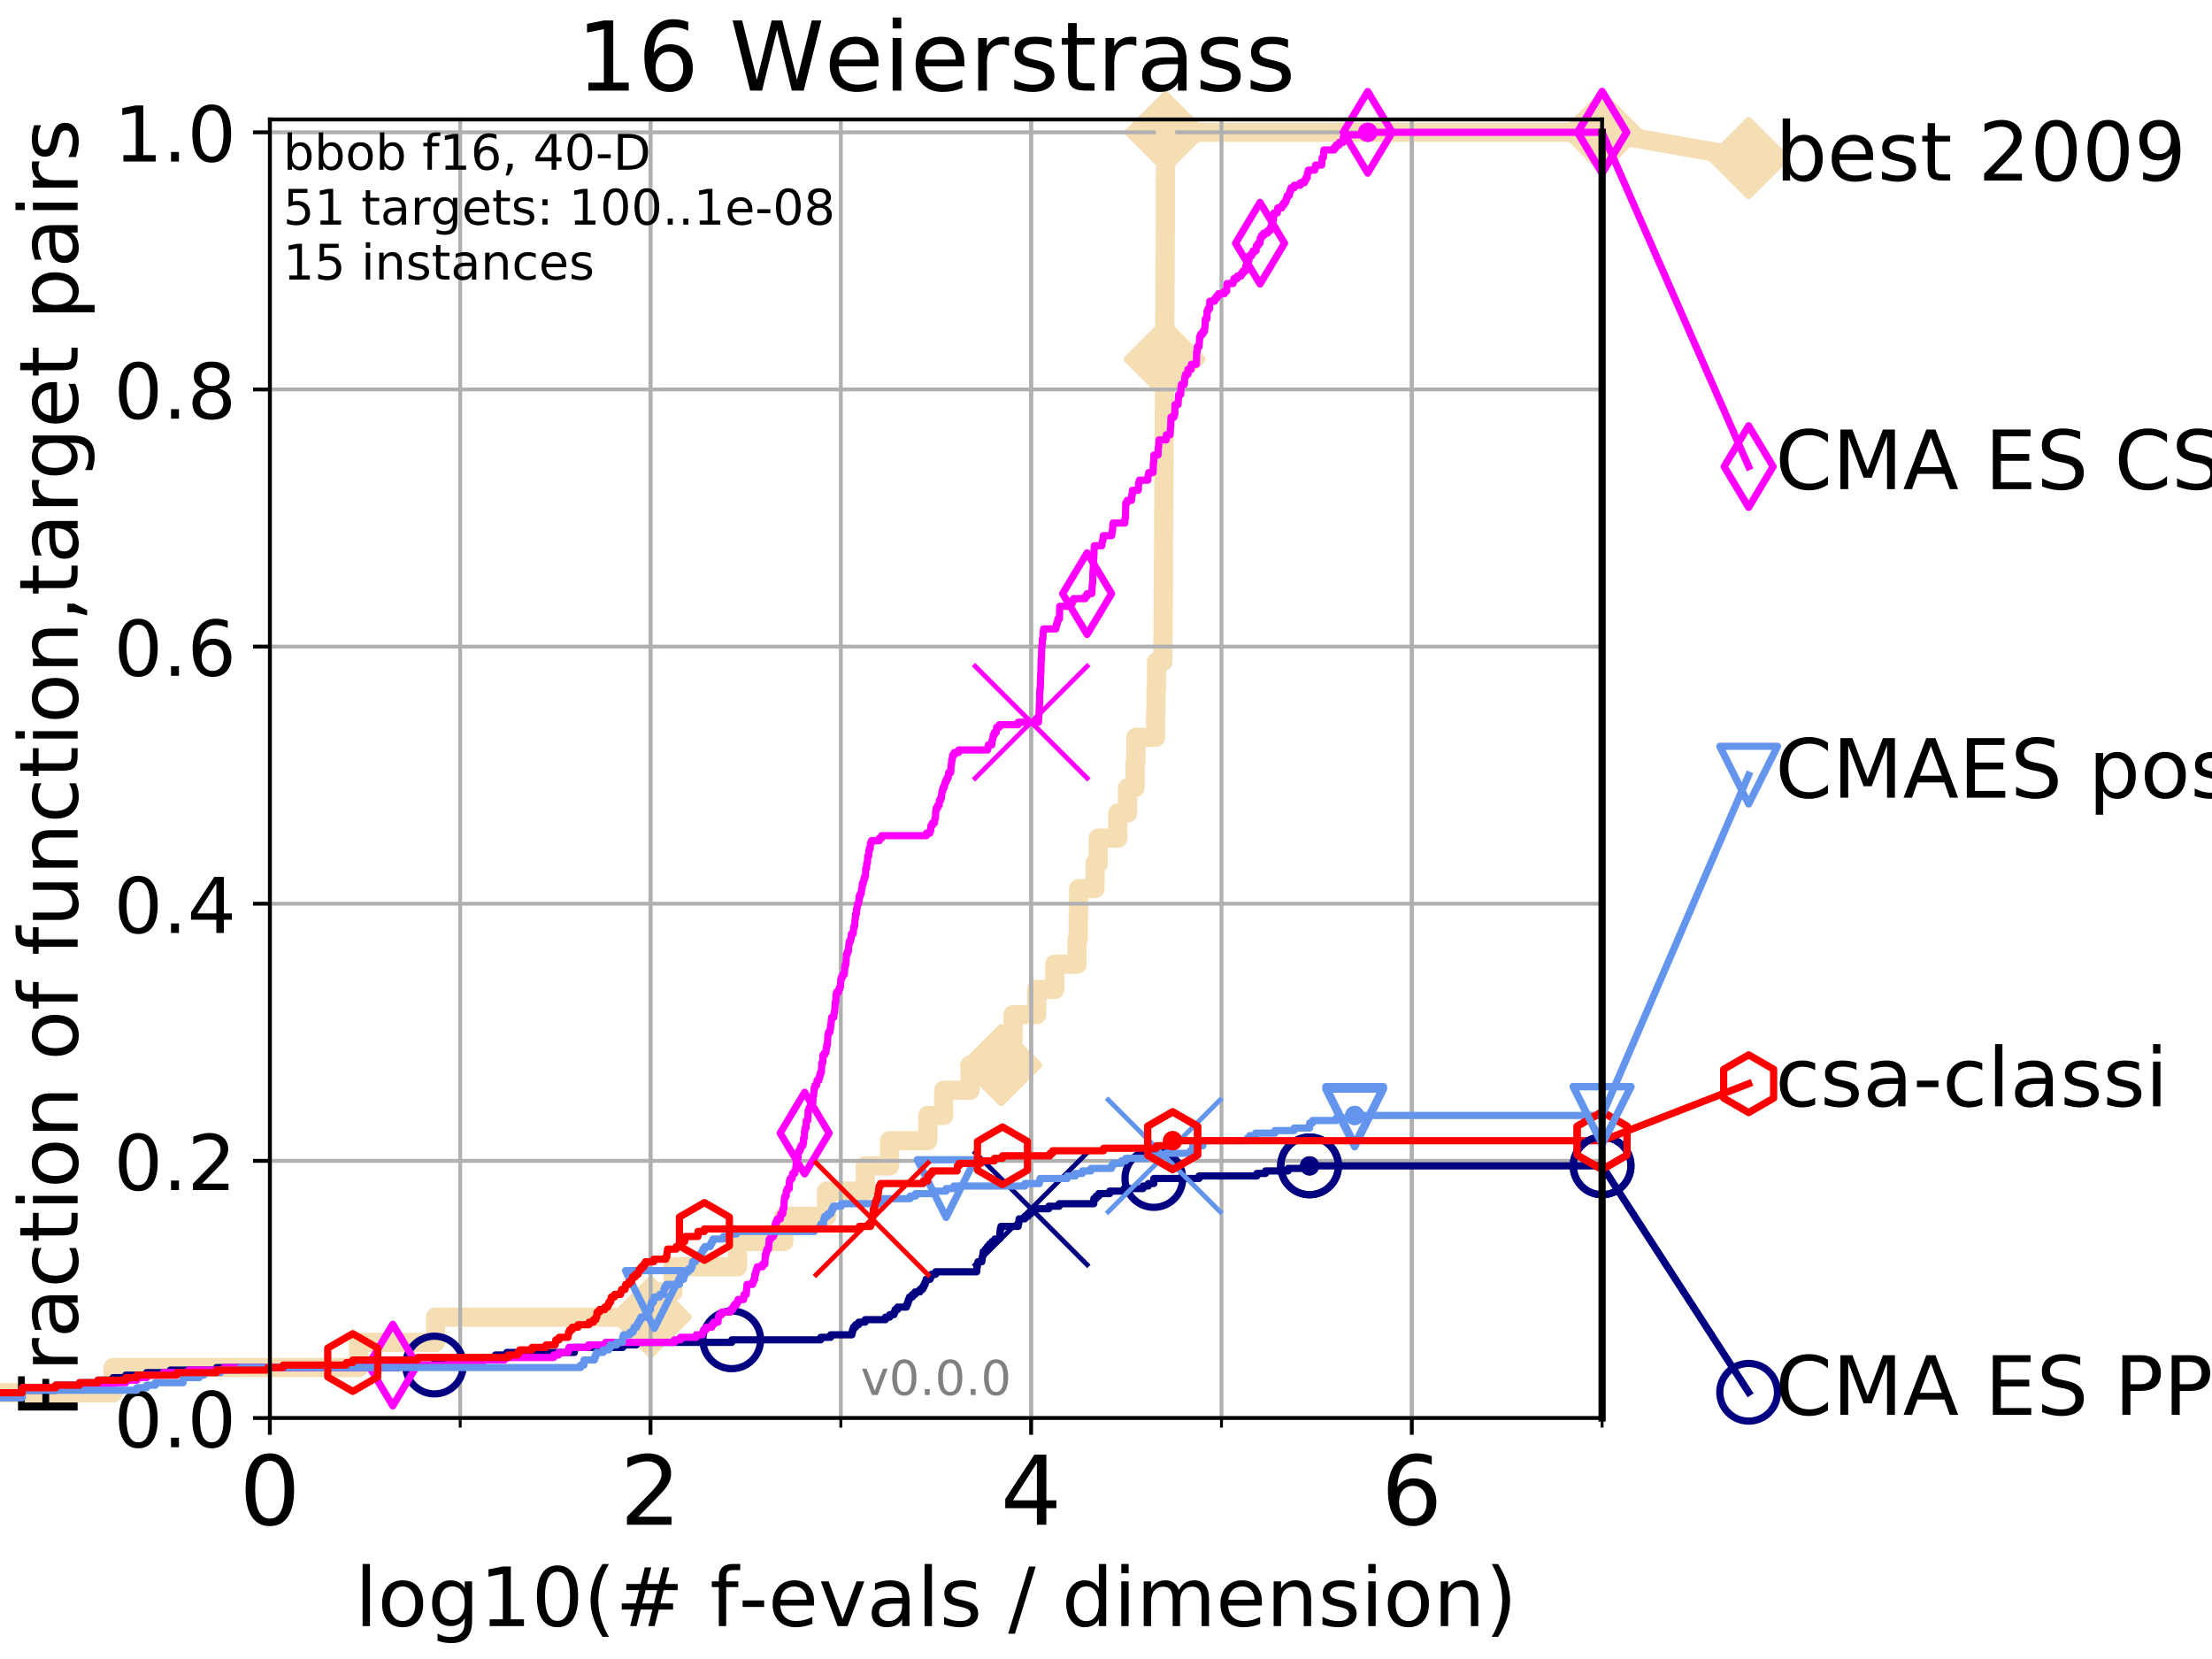<?xml version="1.0" encoding="utf-8" standalone="no"?>
<!DOCTYPE svg PUBLIC "-//W3C//DTD SVG 1.1//EN"
  "http://www.w3.org/Graphics/SVG/1.1/DTD/svg11.dtd">
<!-- Created with matplotlib (http://matplotlib.org/) -->
<svg height="345pt" version="1.1" viewBox="0 0 460 345" width="460pt" xmlns="http://www.w3.org/2000/svg" xmlns:xlink="http://www.w3.org/1999/xlink">
 <defs>
  <style type="text/css">
*{stroke-linecap:butt;stroke-linejoin:round;}
  </style>
 </defs>
 <g id="figure_1">
  <g id="patch_1">
   <path d="M 0 345.6 
L 460.8 345.6 
L 460.8 0 
L 0 0 
z
" style="fill:#ffffff;"/>
  </g>
  <g id="axes_1">
   <g id="patch_2">
    <path d="M 56.12 294.88 
L 333.168 294.88 
L 333.168 24.84 
L 56.12 24.84 
z
" style="fill:#ffffff;"/>
   </g>
   <g id="line2d_1">
    <path d="M -1 289.638 
L 23.511 289.638 
L 23.511 284.395 
L 74.568 284.395 
L 74.568 279.153 
L 90.581 279.153 
L 90.581 273.91 
L 135.319 273.91 
L 135.319 268.668 
L 139.931 268.668 
L 139.931 263.425 
L 153.381 263.425 
L 153.381 258.183 
L 163.001 258.183 
L 163.001 252.94 
L 171.892 252.94 
L 171.892 247.698 
L 179.937 247.698 
L 179.937 242.455 
L 184.987 242.455 
L 184.987 237.213 
L 192.95 237.213 
L 192.95 231.97 
L 196.256 231.97 
L 196.256 226.728 
L 201.742 226.728 
L 201.742 221.485 
L 208.197 221.485 
L 208.197 216.243 
L 210.676 216.243 
L 210.676 211 
L 215.58 211 
L 215.58 205.758 
L 219.343 205.758 
L 219.343 200.515 
L 223.976 200.515 
L 223.976 195.273 
L 224.235 195.273 
L 224.235 190.03 
L 224.317 190.03 
L 224.317 184.788 
L 227.719 184.788 
L 227.719 179.546 
L 228.385 179.546 
L 228.385 174.303 
L 232.466 174.303 
L 232.466 169.061 
L 234.475 169.061 
L 234.475 163.818 
L 236.051 163.818 
L 236.051 158.576 
L 236.222 158.576 
L 236.222 153.333 
L 240.311 153.333 
L 240.311 148.091 
L 240.393 148.091 
L 240.393 142.848 
L 240.511 142.848 
L 240.511 137.606 
L 241.839 137.606 
L 241.839 132.363 
L 241.87 132.363 
L 241.87 127.121 
L 241.905 127.121 
L 241.905 121.878 
L 241.938 121.878 
L 241.938 116.636 
L 241.968 116.636 
L 241.968 111.393 
L 241.996 111.393 
L 241.996 106.151 
L 242.029 106.151 
L 242.029 100.908 
L 242.056 100.908 
L 242.056 95.666 
L 242.088 95.666 
L 242.088 90.423 
L 242.116 90.423 
L 242.116 85.181 
L 242.145 85.181 
L 242.145 79.938 
L 242.175 79.938 
L 242.175 74.696 
L 242.197 74.696 
L 242.197 69.453 
L 242.23 69.453 
L 242.23 64.211 
L 242.258 64.211 
L 242.258 58.969 
L 242.282 58.969 
L 242.282 53.726 
L 242.307 53.726 
L 242.307 48.484 
L 242.33 48.484 
L 242.33 43.241 
L 242.351 43.241 
L 242.351 37.999 
L 242.376 37.999 
L 242.376 32.756 
L 242.397 32.756 
L 242.397 27.514 
L 333.168 27.514 
" style="fill:none;stroke:#f5deb3;stroke-linecap:square;stroke-width:4;"/>
   </g>
   <g id="line2d_2">
    <defs>
     <path d="M -0 7.778 
L 7.778 0 
L 0 -7.778 
L -7.778 -0 
z
" id="mf2031bd047" style="stroke:#f5deb3;stroke-linejoin:miter;stroke-width:1.5;"/>
    </defs>
    <g>
     <use style="fill:#f5deb3;stroke:#f5deb3;stroke-linejoin:miter;stroke-width:1.5;" x="135.319" xlink:href="#mf2031bd047" y="273.91"/>
     <use style="fill:#f5deb3;stroke:#f5deb3;stroke-linejoin:miter;stroke-width:1.5;" x="208.197" xlink:href="#mf2031bd047" y="221.485"/>
     <use style="fill:#f5deb3;stroke:#f5deb3;stroke-linejoin:miter;stroke-width:1.5;" x="242.197" xlink:href="#mf2031bd047" y="74.696"/>
     <use style="fill:#f5deb3;stroke:#f5deb3;stroke-linejoin:miter;stroke-width:1.5;" x="242.397" xlink:href="#mf2031bd047" y="27.514"/>
     <use style="fill:#f5deb3;stroke:#f5deb3;stroke-linejoin:miter;stroke-width:1.5;" x="242.397" xlink:href="#mf2031bd047" y="27.514"/>
     <use style="fill:#f5deb3;stroke:#f5deb3;stroke-linejoin:miter;stroke-width:1.5;" x="333.168" xlink:href="#mf2031bd047" y="27.514"/>
    </g>
   </g>
   <g id="line2d_3">
    <path style="fill:none;stroke:#f5deb3;stroke-linecap:square;stroke-width:4;"/>
    <g/>
   </g>
   <g id="line2d_4">
    <path d="M 333.168 27.514 
L 363.643 32.861 
" style="fill:none;stroke:#f5deb3;stroke-linecap:square;stroke-width:4;"/>
    <g>
     <use style="fill:#f5deb3;stroke:#f5deb3;stroke-linejoin:miter;stroke-width:1.5;" x="333.168" xlink:href="#mf2031bd047" y="27.514"/>
     <use style="fill:#f5deb3;stroke:#f5deb3;stroke-linejoin:miter;stroke-width:1.5;" x="363.643" xlink:href="#mf2031bd047" y="32.861"/>
    </g>
   </g>
   <g id="matplotlib.axis_1">
    <g id="xtick_1">
     <g id="line2d_5">
      <path clip-path="url(#p983f2a95c9)" d="M 56.12 294.88 
L 56.12 24.84 
" style="fill:none;stroke:#b0b0b0;stroke-linecap:square;stroke-width:0.8;"/>
     </g>
     <g id="line2d_6">
      <defs>
       <path d="M 0 0 
L 0 3.5 
" id="m94d30ba325" style="stroke:#000000;stroke-width:0.8;"/>
      </defs>
      <g>
       <use style="stroke:#000000;stroke-width:0.8;" x="56.12" xlink:href="#m94d30ba325" y="294.88"/>
      </g>
     </g>
     <g id="text_1">
      <!-- 0 -->
      <defs>
       <path d="M 31.781 66.406 
Q 24.172 66.406 20.328 58.906 
Q 16.5 51.422 16.5 36.375 
Q 16.5 21.391 20.328 13.891 
Q 24.172 6.391 31.781 6.391 
Q 39.453 6.391 43.281 13.891 
Q 47.125 21.391 47.125 36.375 
Q 47.125 51.422 43.281 58.906 
Q 39.453 66.406 31.781 66.406 
z
M 31.781 74.219 
Q 44.047 74.219 50.516 64.516 
Q 56.984 54.828 56.984 36.375 
Q 56.984 17.969 50.516 8.266 
Q 44.047 -1.422 31.781 -1.422 
Q 19.531 -1.422 13.062 8.266 
Q 6.594 17.969 6.594 36.375 
Q 6.594 54.828 13.062 64.516 
Q 19.531 74.219 31.781 74.219 
z
" id="DejaVuSans-30"/>
      </defs>
      <g transform="translate(49.758 317.077)scale(0.2 -0.2)">
       <use xlink:href="#DejaVuSans-30"/>
      </g>
     </g>
    </g>
    <g id="xtick_2">
     <g id="line2d_7">
      <path clip-path="url(#p983f2a95c9)" d="M 135.277 294.88 
L 135.277 24.84 
" style="fill:none;stroke:#b0b0b0;stroke-linecap:square;stroke-width:0.8;"/>
     </g>
     <g id="line2d_8">
      <g>
       <use style="stroke:#000000;stroke-width:0.8;" x="135.277" xlink:href="#m94d30ba325" y="294.88"/>
      </g>
     </g>
     <g id="text_2">
      <!-- 2 -->
      <defs>
       <path d="M 19.188 8.297 
L 53.609 8.297 
L 53.609 0 
L 7.328 0 
L 7.328 8.297 
Q 12.938 14.109 22.625 23.891 
Q 32.328 33.688 34.812 36.531 
Q 39.547 41.844 41.422 45.531 
Q 43.312 49.219 43.312 52.781 
Q 43.312 58.594 39.234 62.25 
Q 35.156 65.922 28.609 65.922 
Q 23.969 65.922 18.812 64.312 
Q 13.672 62.703 7.812 59.422 
L 7.812 69.391 
Q 13.766 71.781 18.938 73 
Q 24.125 74.219 28.422 74.219 
Q 39.75 74.219 46.484 68.547 
Q 53.219 62.891 53.219 53.422 
Q 53.219 48.922 51.531 44.891 
Q 49.859 40.875 45.406 35.406 
Q 44.188 33.984 37.641 27.219 
Q 31.109 20.453 19.188 8.297 
z
" id="DejaVuSans-32"/>
      </defs>
      <g transform="translate(128.914 317.077)scale(0.2 -0.2)">
       <use xlink:href="#DejaVuSans-32"/>
      </g>
     </g>
    </g>
    <g id="xtick_3">
     <g id="line2d_9">
      <path clip-path="url(#p983f2a95c9)" d="M 214.433 294.88 
L 214.433 24.84 
" style="fill:none;stroke:#b0b0b0;stroke-linecap:square;stroke-width:0.8;"/>
     </g>
     <g id="line2d_10">
      <g>
       <use style="stroke:#000000;stroke-width:0.8;" x="214.433" xlink:href="#m94d30ba325" y="294.88"/>
      </g>
     </g>
     <g id="text_3">
      <!-- 4 -->
      <defs>
       <path d="M 37.797 64.312 
L 12.891 25.391 
L 37.797 25.391 
z
M 35.203 72.906 
L 47.609 72.906 
L 47.609 25.391 
L 58.016 25.391 
L 58.016 17.188 
L 47.609 17.188 
L 47.609 0 
L 37.797 0 
L 37.797 17.188 
L 4.891 17.188 
L 4.891 26.703 
z
" id="DejaVuSans-34"/>
      </defs>
      <g transform="translate(208.071 317.077)scale(0.2 -0.2)">
       <use xlink:href="#DejaVuSans-34"/>
      </g>
     </g>
    </g>
    <g id="xtick_4">
     <g id="line2d_11">
      <path clip-path="url(#p983f2a95c9)" d="M 293.59 294.88 
L 293.59 24.84 
" style="fill:none;stroke:#b0b0b0;stroke-linecap:square;stroke-width:0.8;"/>
     </g>
     <g id="line2d_12">
      <g>
       <use style="stroke:#000000;stroke-width:0.8;" x="293.59" xlink:href="#m94d30ba325" y="294.88"/>
      </g>
     </g>
     <g id="text_4">
      <!-- 6 -->
      <defs>
       <path d="M 33.016 40.375 
Q 26.375 40.375 22.484 35.828 
Q 18.609 31.297 18.609 23.391 
Q 18.609 15.531 22.484 10.953 
Q 26.375 6.391 33.016 6.391 
Q 39.656 6.391 43.531 10.953 
Q 47.406 15.531 47.406 23.391 
Q 47.406 31.297 43.531 35.828 
Q 39.656 40.375 33.016 40.375 
z
M 52.594 71.297 
L 52.594 62.312 
Q 48.875 64.062 45.094 64.984 
Q 41.312 65.922 37.594 65.922 
Q 27.828 65.922 22.672 59.328 
Q 17.531 52.734 16.797 39.406 
Q 19.672 43.656 24.016 45.922 
Q 28.375 48.188 33.594 48.188 
Q 44.578 48.188 50.953 41.516 
Q 57.328 34.859 57.328 23.391 
Q 57.328 12.156 50.688 5.359 
Q 44.047 -1.422 33.016 -1.422 
Q 20.359 -1.422 13.672 8.266 
Q 6.984 17.969 6.984 36.375 
Q 6.984 53.656 15.188 63.938 
Q 23.391 74.219 37.203 74.219 
Q 40.922 74.219 44.703 73.484 
Q 48.484 72.75 52.594 71.297 
z
" id="DejaVuSans-36"/>
      </defs>
      <g transform="translate(287.227 317.077)scale(0.2 -0.2)">
       <use xlink:href="#DejaVuSans-36"/>
      </g>
     </g>
    </g>
    <g id="xtick_5">
     <g id="line2d_13">
      <path clip-path="url(#p983f2a95c9)" d="M 56.12 294.88 
L 56.12 24.84 
" style="fill:none;stroke:#b0b0b0;stroke-linecap:square;stroke-width:0.8;"/>
     </g>
     <g id="line2d_14">
      <defs>
       <path d="M 0 0 
L 0 2 
" id="m6a06fb7729" style="stroke:#000000;stroke-width:0.6;"/>
      </defs>
      <g>
       <use style="stroke:#000000;stroke-width:0.6;" x="56.12" xlink:href="#m6a06fb7729" y="294.88"/>
      </g>
     </g>
    </g>
    <g id="xtick_6">
     <g id="line2d_15">
      <path clip-path="url(#p983f2a95c9)" d="M 95.698 294.88 
L 95.698 24.84 
" style="fill:none;stroke:#b0b0b0;stroke-linecap:square;stroke-width:0.8;"/>
     </g>
     <g id="line2d_16">
      <g>
       <use style="stroke:#000000;stroke-width:0.6;" x="95.698" xlink:href="#m6a06fb7729" y="294.88"/>
      </g>
     </g>
    </g>
    <g id="xtick_7">
     <g id="line2d_17">
      <path clip-path="url(#p983f2a95c9)" d="M 135.277 294.88 
L 135.277 24.84 
" style="fill:none;stroke:#b0b0b0;stroke-linecap:square;stroke-width:0.8;"/>
     </g>
     <g id="line2d_18">
      <g>
       <use style="stroke:#000000;stroke-width:0.6;" x="135.277" xlink:href="#m6a06fb7729" y="294.88"/>
      </g>
     </g>
    </g>
    <g id="xtick_8">
     <g id="line2d_19">
      <path clip-path="url(#p983f2a95c9)" d="M 174.855 294.88 
L 174.855 24.84 
" style="fill:none;stroke:#b0b0b0;stroke-linecap:square;stroke-width:0.8;"/>
     </g>
     <g id="line2d_20">
      <g>
       <use style="stroke:#000000;stroke-width:0.6;" x="174.855" xlink:href="#m6a06fb7729" y="294.88"/>
      </g>
     </g>
    </g>
    <g id="xtick_9">
     <g id="line2d_21">
      <path clip-path="url(#p983f2a95c9)" d="M 214.433 294.88 
L 214.433 24.84 
" style="fill:none;stroke:#b0b0b0;stroke-linecap:square;stroke-width:0.8;"/>
     </g>
     <g id="line2d_22">
      <g>
       <use style="stroke:#000000;stroke-width:0.6;" x="214.433" xlink:href="#m6a06fb7729" y="294.88"/>
      </g>
     </g>
    </g>
    <g id="xtick_10">
     <g id="line2d_23">
      <path clip-path="url(#p983f2a95c9)" d="M 254.011 294.88 
L 254.011 24.84 
" style="fill:none;stroke:#b0b0b0;stroke-linecap:square;stroke-width:0.8;"/>
     </g>
     <g id="line2d_24">
      <g>
       <use style="stroke:#000000;stroke-width:0.6;" x="254.011" xlink:href="#m6a06fb7729" y="294.88"/>
      </g>
     </g>
    </g>
    <g id="xtick_11">
     <g id="line2d_25">
      <path clip-path="url(#p983f2a95c9)" d="M 293.59 294.88 
L 293.59 24.84 
" style="fill:none;stroke:#b0b0b0;stroke-linecap:square;stroke-width:0.8;"/>
     </g>
     <g id="line2d_26">
      <g>
       <use style="stroke:#000000;stroke-width:0.6;" x="293.59" xlink:href="#m6a06fb7729" y="294.88"/>
      </g>
     </g>
    </g>
    <g id="xtick_12">
     <g id="line2d_27">
      <path clip-path="url(#p983f2a95c9)" d="M 333.168 294.88 
L 333.168 24.84 
" style="fill:none;stroke:#b0b0b0;stroke-linecap:square;stroke-width:0.8;"/>
     </g>
     <g id="line2d_28">
      <g>
       <use style="stroke:#000000;stroke-width:0.6;" x="333.168" xlink:href="#m6a06fb7729" y="294.88"/>
      </g>
     </g>
    </g>
    <g id="text_5">
     <!-- log10(# f-evals / dimension) -->
     <defs>
      <path d="M 9.422 75.984 
L 18.406 75.984 
L 18.406 0 
L 9.422 0 
z
" id="DejaVuSans-6c"/>
      <path d="M 30.609 48.391 
Q 23.391 48.391 19.188 42.75 
Q 14.984 37.109 14.984 27.297 
Q 14.984 17.484 19.156 11.844 
Q 23.344 6.203 30.609 6.203 
Q 37.797 6.203 41.984 11.859 
Q 46.188 17.531 46.188 27.297 
Q 46.188 37.016 41.984 42.703 
Q 37.797 48.391 30.609 48.391 
z
M 30.609 56 
Q 42.328 56 49.016 48.375 
Q 55.719 40.766 55.719 27.297 
Q 55.719 13.875 49.016 6.219 
Q 42.328 -1.422 30.609 -1.422 
Q 18.844 -1.422 12.172 6.219 
Q 5.516 13.875 5.516 27.297 
Q 5.516 40.766 12.172 48.375 
Q 18.844 56 30.609 56 
z
" id="DejaVuSans-6f"/>
      <path d="M 45.406 27.984 
Q 45.406 37.75 41.375 43.109 
Q 37.359 48.484 30.078 48.484 
Q 22.859 48.484 18.828 43.109 
Q 14.797 37.75 14.797 27.984 
Q 14.797 18.266 18.828 12.891 
Q 22.859 7.516 30.078 7.516 
Q 37.359 7.516 41.375 12.891 
Q 45.406 18.266 45.406 27.984 
z
M 54.391 6.781 
Q 54.391 -7.172 48.188 -13.984 
Q 42 -20.797 29.203 -20.797 
Q 24.469 -20.797 20.266 -20.094 
Q 16.062 -19.391 12.109 -17.922 
L 12.109 -9.188 
Q 16.062 -11.328 19.922 -12.344 
Q 23.781 -13.375 27.781 -13.375 
Q 36.625 -13.375 41.016 -8.766 
Q 45.406 -4.156 45.406 5.172 
L 45.406 9.625 
Q 42.625 4.781 38.281 2.391 
Q 33.938 0 27.875 0 
Q 17.828 0 11.672 7.656 
Q 5.516 15.328 5.516 27.984 
Q 5.516 40.672 11.672 48.328 
Q 17.828 56 27.875 56 
Q 33.938 56 38.281 53.609 
Q 42.625 51.219 45.406 46.391 
L 45.406 54.688 
L 54.391 54.688 
z
" id="DejaVuSans-67"/>
      <path d="M 12.406 8.297 
L 28.516 8.297 
L 28.516 63.922 
L 10.984 60.406 
L 10.984 69.391 
L 28.422 72.906 
L 38.281 72.906 
L 38.281 8.297 
L 54.391 8.297 
L 54.391 0 
L 12.406 0 
z
" id="DejaVuSans-31"/>
      <path d="M 31 75.875 
Q 24.469 64.656 21.281 53.656 
Q 18.109 42.672 18.109 31.391 
Q 18.109 20.125 21.312 9.062 
Q 24.516 -2 31 -13.188 
L 23.188 -13.188 
Q 15.875 -1.703 12.234 9.375 
Q 8.594 20.453 8.594 31.391 
Q 8.594 42.281 12.203 53.312 
Q 15.828 64.359 23.188 75.875 
z
" id="DejaVuSans-28"/>
      <path d="M 51.125 44 
L 36.922 44 
L 32.812 27.688 
L 47.125 27.688 
z
M 43.797 71.781 
L 38.719 51.516 
L 52.984 51.516 
L 58.109 71.781 
L 65.922 71.781 
L 60.891 51.516 
L 76.125 51.516 
L 76.125 44 
L 58.984 44 
L 54.984 27.688 
L 70.516 27.688 
L 70.516 20.219 
L 53.078 20.219 
L 48 0 
L 40.188 0 
L 45.219 20.219 
L 30.906 20.219 
L 25.875 0 
L 18.016 0 
L 23.094 20.219 
L 7.719 20.219 
L 7.719 27.688 
L 24.906 27.688 
L 29 44 
L 13.281 44 
L 13.281 51.516 
L 30.906 51.516 
L 35.891 71.781 
z
" id="DejaVuSans-23"/>
      <path id="DejaVuSans-20"/>
      <path d="M 37.109 75.984 
L 37.109 68.5 
L 28.516 68.5 
Q 23.688 68.5 21.797 66.547 
Q 19.922 64.594 19.922 59.516 
L 19.922 54.688 
L 34.719 54.688 
L 34.719 47.703 
L 19.922 47.703 
L 19.922 0 
L 10.891 0 
L 10.891 47.703 
L 2.297 47.703 
L 2.297 54.688 
L 10.891 54.688 
L 10.891 58.5 
Q 10.891 67.625 15.141 71.797 
Q 19.391 75.984 28.609 75.984 
z
" id="DejaVuSans-66"/>
      <path d="M 4.891 31.391 
L 31.203 31.391 
L 31.203 23.391 
L 4.891 23.391 
z
" id="DejaVuSans-2d"/>
      <path d="M 56.203 29.594 
L 56.203 25.203 
L 14.891 25.203 
Q 15.484 15.922 20.484 11.062 
Q 25.484 6.203 34.422 6.203 
Q 39.594 6.203 44.453 7.469 
Q 49.312 8.734 54.109 11.281 
L 54.109 2.781 
Q 49.266 0.734 44.188 -0.344 
Q 39.109 -1.422 33.891 -1.422 
Q 20.797 -1.422 13.156 6.188 
Q 5.516 13.812 5.516 26.812 
Q 5.516 40.234 12.766 48.109 
Q 20.016 56 32.328 56 
Q 43.359 56 49.781 48.891 
Q 56.203 41.797 56.203 29.594 
z
M 47.219 32.234 
Q 47.125 39.594 43.094 43.984 
Q 39.062 48.391 32.422 48.391 
Q 24.906 48.391 20.391 44.141 
Q 15.875 39.891 15.188 32.172 
z
" id="DejaVuSans-65"/>
      <path d="M 2.984 54.688 
L 12.5 54.688 
L 29.594 8.797 
L 46.688 54.688 
L 56.203 54.688 
L 35.688 0 
L 23.484 0 
z
" id="DejaVuSans-76"/>
      <path d="M 34.281 27.484 
Q 23.391 27.484 19.188 25 
Q 14.984 22.516 14.984 16.5 
Q 14.984 11.719 18.141 8.906 
Q 21.297 6.109 26.703 6.109 
Q 34.188 6.109 38.703 11.406 
Q 43.219 16.703 43.219 25.484 
L 43.219 27.484 
z
M 52.203 31.203 
L 52.203 0 
L 43.219 0 
L 43.219 8.297 
Q 40.141 3.328 35.547 0.953 
Q 30.953 -1.422 24.312 -1.422 
Q 15.922 -1.422 10.953 3.297 
Q 6 8.016 6 15.922 
Q 6 25.141 12.172 29.828 
Q 18.359 34.516 30.609 34.516 
L 43.219 34.516 
L 43.219 35.406 
Q 43.219 41.609 39.141 45 
Q 35.062 48.391 27.688 48.391 
Q 23 48.391 18.547 47.266 
Q 14.109 46.141 10.016 43.891 
L 10.016 52.203 
Q 14.938 54.109 19.578 55.047 
Q 24.219 56 28.609 56 
Q 40.484 56 46.344 49.844 
Q 52.203 43.703 52.203 31.203 
z
" id="DejaVuSans-61"/>
      <path d="M 44.281 53.078 
L 44.281 44.578 
Q 40.484 46.531 36.375 47.5 
Q 32.281 48.484 27.875 48.484 
Q 21.188 48.484 17.844 46.438 
Q 14.5 44.391 14.5 40.281 
Q 14.5 37.156 16.891 35.375 
Q 19.281 33.594 26.516 31.984 
L 29.594 31.297 
Q 39.156 29.25 43.188 25.516 
Q 47.219 21.781 47.219 15.094 
Q 47.219 7.469 41.188 3.016 
Q 35.156 -1.422 24.609 -1.422 
Q 20.219 -1.422 15.453 -0.562 
Q 10.688 0.297 5.422 2 
L 5.422 11.281 
Q 10.406 8.688 15.234 7.391 
Q 20.062 6.109 24.812 6.109 
Q 31.156 6.109 34.562 8.281 
Q 37.984 10.453 37.984 14.406 
Q 37.984 18.062 35.516 20.016 
Q 33.062 21.969 24.703 23.781 
L 21.578 24.516 
Q 13.234 26.266 9.516 29.906 
Q 5.812 33.547 5.812 39.891 
Q 5.812 47.609 11.281 51.797 
Q 16.75 56 26.812 56 
Q 31.781 56 36.172 55.266 
Q 40.578 54.547 44.281 53.078 
z
" id="DejaVuSans-73"/>
      <path d="M 25.391 72.906 
L 33.688 72.906 
L 8.297 -9.281 
L 0 -9.281 
z
" id="DejaVuSans-2f"/>
      <path d="M 45.406 46.391 
L 45.406 75.984 
L 54.391 75.984 
L 54.391 0 
L 45.406 0 
L 45.406 8.203 
Q 42.578 3.328 38.25 0.953 
Q 33.938 -1.422 27.875 -1.422 
Q 17.969 -1.422 11.734 6.484 
Q 5.516 14.406 5.516 27.297 
Q 5.516 40.188 11.734 48.094 
Q 17.969 56 27.875 56 
Q 33.938 56 38.25 53.625 
Q 42.578 51.266 45.406 46.391 
z
M 14.797 27.297 
Q 14.797 17.391 18.875 11.75 
Q 22.953 6.109 30.078 6.109 
Q 37.203 6.109 41.297 11.75 
Q 45.406 17.391 45.406 27.297 
Q 45.406 37.203 41.297 42.844 
Q 37.203 48.484 30.078 48.484 
Q 22.953 48.484 18.875 42.844 
Q 14.797 37.203 14.797 27.297 
z
" id="DejaVuSans-64"/>
      <path d="M 9.422 54.688 
L 18.406 54.688 
L 18.406 0 
L 9.422 0 
z
M 9.422 75.984 
L 18.406 75.984 
L 18.406 64.594 
L 9.422 64.594 
z
" id="DejaVuSans-69"/>
      <path d="M 52 44.188 
Q 55.375 50.25 60.062 53.125 
Q 64.75 56 71.094 56 
Q 79.641 56 84.281 50.016 
Q 88.922 44.047 88.922 33.016 
L 88.922 0 
L 79.891 0 
L 79.891 32.719 
Q 79.891 40.578 77.094 44.375 
Q 74.312 48.188 68.609 48.188 
Q 61.625 48.188 57.562 43.547 
Q 53.516 38.922 53.516 30.906 
L 53.516 0 
L 44.484 0 
L 44.484 32.719 
Q 44.484 40.625 41.703 44.406 
Q 38.922 48.188 33.109 48.188 
Q 26.219 48.188 22.156 43.531 
Q 18.109 38.875 18.109 30.906 
L 18.109 0 
L 9.078 0 
L 9.078 54.688 
L 18.109 54.688 
L 18.109 46.188 
Q 21.188 51.219 25.484 53.609 
Q 29.781 56 35.688 56 
Q 41.656 56 45.828 52.969 
Q 50 49.953 52 44.188 
z
" id="DejaVuSans-6d"/>
      <path d="M 54.891 33.016 
L 54.891 0 
L 45.906 0 
L 45.906 32.719 
Q 45.906 40.484 42.875 44.328 
Q 39.844 48.188 33.797 48.188 
Q 26.516 48.188 22.312 43.547 
Q 18.109 38.922 18.109 30.906 
L 18.109 0 
L 9.078 0 
L 9.078 54.688 
L 18.109 54.688 
L 18.109 46.188 
Q 21.344 51.125 25.703 53.562 
Q 30.078 56 35.797 56 
Q 45.219 56 50.047 50.172 
Q 54.891 44.344 54.891 33.016 
z
" id="DejaVuSans-6e"/>
      <path d="M 8.016 75.875 
L 15.828 75.875 
Q 23.141 64.359 26.781 53.312 
Q 30.422 42.281 30.422 31.391 
Q 30.422 20.453 26.781 9.375 
Q 23.141 -1.703 15.828 -13.188 
L 8.016 -13.188 
Q 14.5 -2 17.703 9.062 
Q 20.906 20.125 20.906 31.391 
Q 20.906 42.672 17.703 53.656 
Q 14.5 64.656 8.016 75.875 
z
" id="DejaVuSans-29"/>
     </defs>
     <g transform="translate(73.803 338.154)scale(0.17 -0.17)">
      <use xlink:href="#DejaVuSans-6c"/>
      <use x="27.783" xlink:href="#DejaVuSans-6f"/>
      <use x="88.965" xlink:href="#DejaVuSans-67"/>
      <use x="152.441" xlink:href="#DejaVuSans-31"/>
      <use x="216.064" xlink:href="#DejaVuSans-30"/>
      <use x="279.688" xlink:href="#DejaVuSans-28"/>
      <use x="318.701" xlink:href="#DejaVuSans-23"/>
      <use x="402.49" xlink:href="#DejaVuSans-20"/>
      <use x="434.277" xlink:href="#DejaVuSans-66"/>
      <use x="469.404" xlink:href="#DejaVuSans-2d"/>
      <use x="505.488" xlink:href="#DejaVuSans-65"/>
      <use x="567.012" xlink:href="#DejaVuSans-76"/>
      <use x="626.191" xlink:href="#DejaVuSans-61"/>
      <use x="687.471" xlink:href="#DejaVuSans-6c"/>
      <use x="715.254" xlink:href="#DejaVuSans-73"/>
      <use x="767.354" xlink:href="#DejaVuSans-20"/>
      <use x="799.141" xlink:href="#DejaVuSans-2f"/>
      <use x="832.832" xlink:href="#DejaVuSans-20"/>
      <use x="864.619" xlink:href="#DejaVuSans-64"/>
      <use x="928.096" xlink:href="#DejaVuSans-69"/>
      <use x="955.879" xlink:href="#DejaVuSans-6d"/>
      <use x="1053.291" xlink:href="#DejaVuSans-65"/>
      <use x="1114.814" xlink:href="#DejaVuSans-6e"/>
      <use x="1178.193" xlink:href="#DejaVuSans-73"/>
      <use x="1230.293" xlink:href="#DejaVuSans-69"/>
      <use x="1258.076" xlink:href="#DejaVuSans-6f"/>
      <use x="1319.258" xlink:href="#DejaVuSans-6e"/>
      <use x="1382.637" xlink:href="#DejaVuSans-29"/>
     </g>
    </g>
   </g>
   <g id="matplotlib.axis_2">
    <g id="ytick_1">
     <g id="line2d_29">
      <path clip-path="url(#p983f2a95c9)" d="M 56.12 294.88 
L 333.168 294.88 
" style="fill:none;stroke:#b0b0b0;stroke-linecap:square;stroke-width:0.8;"/>
     </g>
     <g id="line2d_30">
      <defs>
       <path d="M 0 0 
L -3.5 0 
" id="m9f1b18081e" style="stroke:#000000;stroke-width:0.8;"/>
      </defs>
      <g>
       <use style="stroke:#000000;stroke-width:0.8;" x="56.12" xlink:href="#m9f1b18081e" y="294.88"/>
      </g>
     </g>
     <g id="text_6">
      <!-- 0.0 -->
      <defs>
       <path d="M 10.688 12.406 
L 21 12.406 
L 21 0 
L 10.688 0 
z
" id="DejaVuSans-2e"/>
      </defs>
      <g transform="translate(23.675 300.959)scale(0.16 -0.16)">
       <use xlink:href="#DejaVuSans-30"/>
       <use x="63.623" xlink:href="#DejaVuSans-2e"/>
       <use x="95.41" xlink:href="#DejaVuSans-30"/>
      </g>
     </g>
    </g>
    <g id="ytick_2">
     <g id="line2d_31">
      <path clip-path="url(#p983f2a95c9)" d="M 56.12 241.407 
L 333.168 241.407 
" style="fill:none;stroke:#b0b0b0;stroke-linecap:square;stroke-width:0.8;"/>
     </g>
     <g id="line2d_32">
      <g>
       <use style="stroke:#000000;stroke-width:0.8;" x="56.12" xlink:href="#m9f1b18081e" y="241.407"/>
      </g>
     </g>
     <g id="text_7">
      <!-- 0.2 -->
      <g transform="translate(23.675 247.485)scale(0.16 -0.16)">
       <use xlink:href="#DejaVuSans-30"/>
       <use x="63.623" xlink:href="#DejaVuSans-2e"/>
       <use x="95.41" xlink:href="#DejaVuSans-32"/>
      </g>
     </g>
    </g>
    <g id="ytick_3">
     <g id="line2d_33">
      <path clip-path="url(#p983f2a95c9)" d="M 56.12 187.933 
L 333.168 187.933 
" style="fill:none;stroke:#b0b0b0;stroke-linecap:square;stroke-width:0.8;"/>
     </g>
     <g id="line2d_34">
      <g>
       <use style="stroke:#000000;stroke-width:0.8;" x="56.12" xlink:href="#m9f1b18081e" y="187.933"/>
      </g>
     </g>
     <g id="text_8">
      <!-- 0.4 -->
      <g transform="translate(23.675 194.012)scale(0.16 -0.16)">
       <use xlink:href="#DejaVuSans-30"/>
       <use x="63.623" xlink:href="#DejaVuSans-2e"/>
       <use x="95.41" xlink:href="#DejaVuSans-34"/>
      </g>
     </g>
    </g>
    <g id="ytick_4">
     <g id="line2d_35">
      <path clip-path="url(#p983f2a95c9)" d="M 56.12 134.46 
L 333.168 134.46 
" style="fill:none;stroke:#b0b0b0;stroke-linecap:square;stroke-width:0.8;"/>
     </g>
     <g id="line2d_36">
      <g>
       <use style="stroke:#000000;stroke-width:0.8;" x="56.12" xlink:href="#m9f1b18081e" y="134.46"/>
      </g>
     </g>
     <g id="text_9">
      <!-- 0.6 -->
      <g transform="translate(23.675 140.539)scale(0.16 -0.16)">
       <use xlink:href="#DejaVuSans-30"/>
       <use x="63.623" xlink:href="#DejaVuSans-2e"/>
       <use x="95.41" xlink:href="#DejaVuSans-36"/>
      </g>
     </g>
    </g>
    <g id="ytick_5">
     <g id="line2d_37">
      <path clip-path="url(#p983f2a95c9)" d="M 56.12 80.987 
L 333.168 80.987 
" style="fill:none;stroke:#b0b0b0;stroke-linecap:square;stroke-width:0.8;"/>
     </g>
     <g id="line2d_38">
      <g>
       <use style="stroke:#000000;stroke-width:0.8;" x="56.12" xlink:href="#m9f1b18081e" y="80.987"/>
      </g>
     </g>
     <g id="text_10">
      <!-- 0.8 -->
      <defs>
       <path d="M 31.781 34.625 
Q 24.75 34.625 20.719 30.859 
Q 16.703 27.094 16.703 20.516 
Q 16.703 13.922 20.719 10.156 
Q 24.75 6.391 31.781 6.391 
Q 38.812 6.391 42.859 10.172 
Q 46.922 13.969 46.922 20.516 
Q 46.922 27.094 42.891 30.859 
Q 38.875 34.625 31.781 34.625 
z
M 21.922 38.812 
Q 15.578 40.375 12.031 44.719 
Q 8.5 49.078 8.5 55.328 
Q 8.5 64.062 14.719 69.141 
Q 20.953 74.219 31.781 74.219 
Q 42.672 74.219 48.875 69.141 
Q 55.078 64.062 55.078 55.328 
Q 55.078 49.078 51.531 44.719 
Q 48 40.375 41.703 38.812 
Q 48.828 37.156 52.797 32.312 
Q 56.781 27.484 56.781 20.516 
Q 56.781 9.906 50.312 4.234 
Q 43.844 -1.422 31.781 -1.422 
Q 19.734 -1.422 13.25 4.234 
Q 6.781 9.906 6.781 20.516 
Q 6.781 27.484 10.781 32.312 
Q 14.797 37.156 21.922 38.812 
z
M 18.312 54.391 
Q 18.312 48.734 21.844 45.562 
Q 25.391 42.391 31.781 42.391 
Q 38.141 42.391 41.719 45.562 
Q 45.312 48.734 45.312 54.391 
Q 45.312 60.062 41.719 63.234 
Q 38.141 66.406 31.781 66.406 
Q 25.391 66.406 21.844 63.234 
Q 18.312 60.062 18.312 54.391 
z
" id="DejaVuSans-38"/>
      </defs>
      <g transform="translate(23.675 87.066)scale(0.16 -0.16)">
       <use xlink:href="#DejaVuSans-30"/>
       <use x="63.623" xlink:href="#DejaVuSans-2e"/>
       <use x="95.41" xlink:href="#DejaVuSans-38"/>
      </g>
     </g>
    </g>
    <g id="ytick_6">
     <g id="line2d_39">
      <path clip-path="url(#p983f2a95c9)" d="M 56.12 27.514 
L 333.168 27.514 
" style="fill:none;stroke:#b0b0b0;stroke-linecap:square;stroke-width:0.8;"/>
     </g>
     <g id="line2d_40">
      <g>
       <use style="stroke:#000000;stroke-width:0.8;" x="56.12" xlink:href="#m9f1b18081e" y="27.514"/>
      </g>
     </g>
     <g id="text_11">
      <!-- 1.0 -->
      <g transform="translate(23.675 33.592)scale(0.16 -0.16)">
       <use xlink:href="#DejaVuSans-31"/>
       <use x="63.623" xlink:href="#DejaVuSans-2e"/>
       <use x="95.41" xlink:href="#DejaVuSans-30"/>
      </g>
     </g>
    </g>
    <g id="text_12">
     <!-- Fraction of function,target pairs -->
     <defs>
      <path d="M 9.812 72.906 
L 51.703 72.906 
L 51.703 64.594 
L 19.672 64.594 
L 19.672 43.109 
L 48.578 43.109 
L 48.578 34.812 
L 19.672 34.812 
L 19.672 0 
L 9.812 0 
z
" id="DejaVuSans-46"/>
      <path d="M 41.109 46.297 
Q 39.594 47.172 37.812 47.578 
Q 36.031 48 33.891 48 
Q 26.266 48 22.188 43.047 
Q 18.109 38.094 18.109 28.812 
L 18.109 0 
L 9.078 0 
L 9.078 54.688 
L 18.109 54.688 
L 18.109 46.188 
Q 20.953 51.172 25.484 53.578 
Q 30.031 56 36.531 56 
Q 37.453 56 38.578 55.875 
Q 39.703 55.766 41.062 55.516 
z
" id="DejaVuSans-72"/>
      <path d="M 48.781 52.594 
L 48.781 44.188 
Q 44.969 46.297 41.141 47.344 
Q 37.312 48.391 33.406 48.391 
Q 24.656 48.391 19.812 42.844 
Q 14.984 37.312 14.984 27.297 
Q 14.984 17.281 19.812 11.734 
Q 24.656 6.203 33.406 6.203 
Q 37.312 6.203 41.141 7.25 
Q 44.969 8.297 48.781 10.406 
L 48.781 2.094 
Q 45.016 0.344 40.984 -0.531 
Q 36.969 -1.422 32.422 -1.422 
Q 20.062 -1.422 12.781 6.344 
Q 5.516 14.109 5.516 27.297 
Q 5.516 40.672 12.859 48.328 
Q 20.219 56 33.016 56 
Q 37.156 56 41.109 55.141 
Q 45.062 54.297 48.781 52.594 
z
" id="DejaVuSans-63"/>
      <path d="M 18.312 70.219 
L 18.312 54.688 
L 36.812 54.688 
L 36.812 47.703 
L 18.312 47.703 
L 18.312 18.016 
Q 18.312 11.328 20.141 9.422 
Q 21.969 7.516 27.594 7.516 
L 36.812 7.516 
L 36.812 0 
L 27.594 0 
Q 17.188 0 13.234 3.875 
Q 9.281 7.766 9.281 18.016 
L 9.281 47.703 
L 2.688 47.703 
L 2.688 54.688 
L 9.281 54.688 
L 9.281 70.219 
z
" id="DejaVuSans-74"/>
      <path d="M 8.5 21.578 
L 8.5 54.688 
L 17.484 54.688 
L 17.484 21.922 
Q 17.484 14.156 20.5 10.266 
Q 23.531 6.391 29.594 6.391 
Q 36.859 6.391 41.078 11.031 
Q 45.312 15.672 45.312 23.688 
L 45.312 54.688 
L 54.297 54.688 
L 54.297 0 
L 45.312 0 
L 45.312 8.406 
Q 42.047 3.422 37.719 1 
Q 33.406 -1.422 27.688 -1.422 
Q 18.266 -1.422 13.375 4.438 
Q 8.5 10.297 8.5 21.578 
z
M 31.109 56 
z
" id="DejaVuSans-75"/>
      <path d="M 11.719 12.406 
L 22.016 12.406 
L 22.016 4 
L 14.016 -11.625 
L 7.719 -11.625 
L 11.719 4 
z
" id="DejaVuSans-2c"/>
      <path d="M 18.109 8.203 
L 18.109 -20.797 
L 9.078 -20.797 
L 9.078 54.688 
L 18.109 54.688 
L 18.109 46.391 
Q 20.953 51.266 25.266 53.625 
Q 29.594 56 35.594 56 
Q 45.562 56 51.781 48.094 
Q 58.016 40.188 58.016 27.297 
Q 58.016 14.406 51.781 6.484 
Q 45.562 -1.422 35.594 -1.422 
Q 29.594 -1.422 25.266 0.953 
Q 20.953 3.328 18.109 8.203 
z
M 48.688 27.297 
Q 48.688 37.203 44.609 42.844 
Q 40.531 48.484 33.406 48.484 
Q 26.266 48.484 22.188 42.844 
Q 18.109 37.203 18.109 27.297 
Q 18.109 17.391 22.188 11.75 
Q 26.266 6.109 33.406 6.109 
Q 40.531 6.109 44.609 11.75 
Q 48.688 17.391 48.688 27.297 
z
" id="DejaVuSans-70"/>
     </defs>
     <g transform="translate(16.14 294.999)rotate(-90)scale(0.17 -0.17)">
      <use xlink:href="#DejaVuSans-46"/>
      <use x="57.41" xlink:href="#DejaVuSans-72"/>
      <use x="98.523" xlink:href="#DejaVuSans-61"/>
      <use x="159.803" xlink:href="#DejaVuSans-63"/>
      <use x="214.783" xlink:href="#DejaVuSans-74"/>
      <use x="253.992" xlink:href="#DejaVuSans-69"/>
      <use x="281.775" xlink:href="#DejaVuSans-6f"/>
      <use x="342.957" xlink:href="#DejaVuSans-6e"/>
      <use x="406.336" xlink:href="#DejaVuSans-20"/>
      <use x="438.123" xlink:href="#DejaVuSans-6f"/>
      <use x="499.305" xlink:href="#DejaVuSans-66"/>
      <use x="534.51" xlink:href="#DejaVuSans-20"/>
      <use x="566.297" xlink:href="#DejaVuSans-66"/>
      <use x="601.502" xlink:href="#DejaVuSans-75"/>
      <use x="664.881" xlink:href="#DejaVuSans-6e"/>
      <use x="728.26" xlink:href="#DejaVuSans-63"/>
      <use x="783.24" xlink:href="#DejaVuSans-74"/>
      <use x="822.449" xlink:href="#DejaVuSans-69"/>
      <use x="850.232" xlink:href="#DejaVuSans-6f"/>
      <use x="911.414" xlink:href="#DejaVuSans-6e"/>
      <use x="974.793" xlink:href="#DejaVuSans-2c"/>
      <use x="1006.58" xlink:href="#DejaVuSans-74"/>
      <use x="1045.789" xlink:href="#DejaVuSans-61"/>
      <use x="1107.068" xlink:href="#DejaVuSans-72"/>
      <use x="1148.166" xlink:href="#DejaVuSans-67"/>
      <use x="1211.643" xlink:href="#DejaVuSans-65"/>
      <use x="1273.166" xlink:href="#DejaVuSans-74"/>
      <use x="1312.375" xlink:href="#DejaVuSans-20"/>
      <use x="1344.162" xlink:href="#DejaVuSans-70"/>
      <use x="1407.639" xlink:href="#DejaVuSans-61"/>
      <use x="1468.918" xlink:href="#DejaVuSans-69"/>
      <use x="1496.701" xlink:href="#DejaVuSans-72"/>
      <use x="1537.814" xlink:href="#DejaVuSans-73"/>
     </g>
    </g>
   </g>
   <g id="line2d_41">
    <defs>
     <path d="M 0 1.5 
C 0.398 1.5 0.779 1.342 1.061 1.061 
C 1.342 0.779 1.5 0.398 1.5 0 
C 1.5 -0.398 1.342 -0.779 1.061 -1.061 
C 0.779 -1.342 0.398 -1.5 0 -1.5 
C -0.398 -1.5 -0.779 -1.342 -1.061 -1.061 
C -1.342 -0.779 -1.5 -0.398 -1.5 0 
C -1.5 0.398 -1.342 0.779 -1.061 1.061 
C -0.779 1.342 -0.398 1.5 0 1.5 
z
" id="md748d36cd6" style="stroke:#f5deb3;"/>
    </defs>
    <g>
     <use style="fill:#f5deb3;stroke:#f5deb3;" x="242.397" xlink:href="#md748d36cd6" y="27.514"/>
     <use style="fill:#f5deb3;stroke:#f5deb3;" x="242.397" xlink:href="#md748d36cd6" y="27.514"/>
    </g>
   </g>
   <g id="line2d_42">
    <defs>
     <path d="M 0 1.5 
C 0.398 1.5 0.779 1.342 1.061 1.061 
C 1.342 0.779 1.5 0.398 1.5 0 
C 1.5 -0.398 1.342 -0.779 1.061 -1.061 
C 0.779 -1.342 0.398 -1.5 0 -1.5 
C -0.398 -1.5 -0.779 -1.342 -1.061 -1.061 
C -1.342 -0.779 -1.5 -0.398 -1.5 0 
C -1.5 0.398 -1.342 0.779 -1.061 1.061 
C -0.779 1.342 -0.398 1.5 0 1.5 
z
" id="m97bfc1ee25" style="stroke:#000080;"/>
    </defs>
    <g>
     <use style="fill:#000080;stroke:#000080;" x="272.337" xlink:href="#m97bfc1ee25" y="242.455"/>
     <use style="fill:#000080;stroke:#000080;" x="272.337" xlink:href="#m97bfc1ee25" y="242.455"/>
    </g>
   </g>
   <g id="line2d_43">
    <path d="M -1 289.638 
L 4.627 289.638 
L 4.627 289.113 
L 11.597 289.113 
L 11.597 288.065 
L 16.542 288.065 
L 16.542 287.541 
L 20.377 287.541 
L 20.377 287.016 
L 23.511 287.016 
L 23.511 286.492 
L 26.161 286.492 
L 26.161 285.968 
L 30.48 285.968 
L 30.48 285.444 
L 35.425 285.444 
L 35.425 284.919 
L 45.044 284.919 
L 45.044 284.395 
L 82.902 284.395 
L 82.902 283.871 
L 90.348 283.871 
L 90.348 283.347 
L 94.451 283.347 
L 94.451 282.822 
L 100.503 282.822 
L 100.503 282.298 
L 103.036 282.298 
L 103.036 281.774 
L 105.391 281.774 
L 105.391 281.25 
L 119.441 281.25 
L 119.505 280.201 
L 129.516 280.201 
L 129.516 279.677 
L 132.326 279.677 
L 132.326 279.153 
L 152.172 279.153 
L 152.172 278.628 
L 170.677 278.628 
L 170.677 278.104 
L 172.736 278.104 
L 172.736 277.58 
L 177.156 277.58 
L 177.156 277.056 
L 177.287 277.056 
L 177.287 276.531 
L 177.468 276.531 
L 177.468 276.007 
L 177.922 276.007 
L 177.922 275.483 
L 178.566 275.483 
L 178.566 274.959 
L 179.918 274.959 
L 179.918 274.434 
L 184.137 274.434 
L 184.137 273.91 
L 185.021 273.91 
L 185.021 273.386 
L 185.924 273.386 
L 185.924 272.862 
L 186.139 272.862 
L 186.139 272.337 
L 186.666 272.337 
L 186.666 271.813 
L 188.504 271.813 
L 188.504 271.289 
L 188.751 271.289 
L 188.751 270.765 
L 188.911 270.765 
L 188.911 270.24 
L 189.142 270.24 
L 189.142 269.716 
L 189.732 269.716 
L 189.732 269.192 
L 190.29 269.192 
L 190.29 268.668 
L 191.311 268.668 
L 191.311 268.143 
L 191.851 268.143 
L 191.851 267.619 
L 192.159 267.619 
L 192.159 267.095 
L 192.398 267.095 
L 192.398 266.571 
L 192.577 266.571 
L 192.577 266.046 
L 193.417 266.046 
L 193.417 265.522 
L 193.693 265.522 
L 193.693 264.998 
L 194.581 264.998 
L 194.581 264.474 
L 203.115 264.474 
L 203.167 263.425 
L 203.247 263.425 
L 203.247 262.901 
L 203.377 262.901 
L 203.377 262.377 
L 204.184 262.377 
L 204.259 261.328 
L 204.374 261.328 
L 204.457 260.28 
L 204.915 260.28 
L 204.915 259.755 
L 205.329 259.755 
L 205.329 259.231 
L 205.77 259.231 
L 205.77 258.707 
L 206.296 258.707 
L 206.296 258.183 
L 206.891 258.183 
L 206.891 257.658 
L 207.875 257.658 
L 207.945 256.086 
L 208.009 256.086 
L 208.009 255.561 
L 208.155 255.561 
L 208.155 255.037 
L 211.737 255.037 
L 211.737 254.513 
L 211.857 254.513 
L 211.931 253.464 
L 213.12 253.464 
L 213.12 252.94 
L 213.789 252.94 
L 213.789 252.416 
L 214.365 252.416 
L 214.396 251.367 
L 218.098 251.367 
L 218.098 250.843 
L 220.257 250.843 
L 220.257 250.319 
L 227.464 250.319 
L 227.464 249.27 
L 227.939 249.27 
L 227.939 248.746 
L 228.479 248.746 
L 228.479 248.222 
L 230.767 248.222 
L 230.767 247.698 
L 233.762 247.698 
L 233.762 247.173 
L 237.694 247.173 
L 237.694 246.649 
L 238.787 246.649 
L 238.787 246.125 
L 239.949 246.125 
L 239.951 245.076 
L 249.346 245.076 
L 249.346 244.552 
L 261.37 244.552 
L 261.37 244.028 
L 263.174 244.028 
L 263.174 243.504 
L 267.865 243.504 
L 267.865 242.979 
L 272.337 242.979 
L 272.337 242.455 
L 333.168 242.455 
L 333.168 242.455 
" style="fill:none;stroke:#000080;stroke-linecap:square;stroke-width:1.5;"/>
   </g>
   <g id="line2d_44">
    <defs>
     <path d="M 0 6 
C 1.591 6 3.117 5.368 4.243 4.243 
C 5.368 3.117 6 1.591 6 0 
C 6 -1.591 5.368 -3.117 4.243 -4.243 
C 3.117 -5.368 1.591 -6 0 -6 
C -1.591 -6 -3.117 -5.368 -4.243 -4.243 
C -5.368 -3.117 -6 -1.591 -6 0 
C -6 1.591 -5.368 3.117 -4.243 4.243 
C -3.117 5.368 -1.591 6 0 6 
z
" id="md28846be48" style="stroke:#000080;stroke-width:1.5;"/>
    </defs>
    <g>
     <use style="fill:none;stroke:#000080;stroke-width:1.5;" x="90.348" xlink:href="#md28846be48" y="283.871"/>
     <use style="fill:none;stroke:#000080;stroke-width:1.5;" x="152.172" xlink:href="#md28846be48" y="278.628"/>
     <use style="fill:none;stroke:#000080;stroke-width:1.5;" x="239.951" xlink:href="#md28846be48" y="245.076"/>
     <use style="fill:none;stroke:#000080;stroke-width:1.5;" x="272.337" xlink:href="#md28846be48" y="242.455"/>
     <use style="fill:none;stroke:#000080;stroke-width:1.5;" x="272.337" xlink:href="#md28846be48" y="242.455"/>
     <use style="fill:none;stroke:#000080;stroke-width:1.5;" x="333.168" xlink:href="#md28846be48" y="242.455"/>
    </g>
   </g>
   <g id="line2d_45">
    <path style="fill:none;stroke:#000080;stroke-linecap:square;stroke-width:1.5;"/>
    <g/>
   </g>
   <g id="line2d_46">
    <path clip-path="url(#p983f2a95c9)" d="M 214.433 251.367 
" style="fill:none;stroke:#000080;stroke-linecap:square;stroke-width:1.5;"/>
    <defs>
     <path d="M -12 12 
L 12 -12 
M -12 -12 
L 12 12 
" id="m62e8c0b08b" style="stroke:#000080;"/>
    </defs>
    <g clip-path="url(#p983f2a95c9)">
     <use style="fill:#000080;stroke:#000080;" x="214.433" xlink:href="#m62e8c0b08b" y="251.367"/>
    </g>
   </g>
   <g id="line2d_47">
    <defs>
     <path d="M 0 1.5 
C 0.398 1.5 0.779 1.342 1.061 1.061 
C 1.342 0.779 1.5 0.398 1.5 0 
C 1.5 -0.398 1.342 -0.779 1.061 -1.061 
C 0.779 -1.342 0.398 -1.5 0 -1.5 
C -0.398 -1.5 -0.779 -1.342 -1.061 -1.061 
C -1.342 -0.779 -1.5 -0.398 -1.5 0 
C -1.5 0.398 -1.342 0.779 -1.061 1.061 
C -0.779 1.342 -0.398 1.5 0 1.5 
z
" id="m6bb574b792" style="stroke:#ff00ff;"/>
    </defs>
    <g>
     <use style="fill:#ff00ff;stroke:#ff00ff;" x="284.433" xlink:href="#m6bb574b792" y="27.514"/>
     <use style="fill:#ff00ff;stroke:#ff00ff;" x="284.433" xlink:href="#m6bb574b792" y="27.514"/>
    </g>
   </g>
   <g id="line2d_48">
    <path d="M -1 289.638 
L 4.627 289.638 
L 4.627 288.589 
L 16.542 288.589 
L 16.542 288.065 
L 23.511 288.065 
L 23.511 287.541 
L 26.161 287.541 
L 26.161 287.016 
L 28.456 287.016 
L 28.456 286.492 
L 30.48 286.492 
L 30.48 285.968 
L 33.93 285.968 
L 33.93 285.444 
L 39.261 285.444 
L 39.261 284.919 
L 46.608 284.919 
L 46.608 284.395 
L 81.684 284.395 
L 81.684 283.871 
L 93.255 283.871 
L 93.255 283.347 
L 100.372 283.347 
L 100.372 282.822 
L 104.92 282.822 
L 104.92 282.298 
L 115.146 282.298 
L 115.146 281.774 
L 116.155 281.774 
L 116.155 281.25 
L 118.129 281.25 
L 118.129 280.725 
L 118.314 280.725 
L 118.314 280.201 
L 122.381 280.201 
L 122.381 279.677 
L 125.921 279.677 
L 125.921 279.153 
L 140.253 279.153 
L 140.253 278.628 
L 141.49 278.628 
L 141.49 278.104 
L 144.79 278.104 
L 144.79 277.58 
L 146.095 277.58 
L 146.095 277.056 
L 146.305 277.056 
L 146.305 276.531 
L 146.846 276.531 
L 146.846 276.007 
L 148.021 276.007 
L 148.021 275.483 
L 148.384 275.483 
L 148.384 274.959 
L 149.314 274.959 
L 149.364 273.91 
L 149.554 273.91 
L 149.554 273.386 
L 150.089 273.386 
L 150.089 272.862 
L 151.886 272.862 
L 151.886 272.337 
L 152.389 272.337 
L 152.389 271.813 
L 152.718 271.813 
L 152.718 271.289 
L 153.22 271.289 
L 153.22 270.765 
L 153.476 270.765 
L 153.476 270.24 
L 154.652 270.24 
L 154.738 269.192 
L 155.187 269.192 
L 155.292 267.619 
L 155.343 267.619 
L 155.343 267.095 
L 156.533 267.095 
L 156.533 266.571 
L 156.734 266.571 
L 156.734 266.046 
L 156.955 266.046 
L 156.97 264.998 
L 157.16 264.998 
L 157.16 264.474 
L 157.292 264.474 
L 157.292 263.949 
L 157.488 263.949 
L 157.488 263.425 
L 158.556 263.425 
L 158.556 262.901 
L 159.059 262.901 
L 159.128 261.328 
L 159.189 261.328 
L 159.189 260.804 
L 159.328 260.804 
L 159.328 260.28 
L 159.491 260.28 
L 159.491 259.755 
L 159.816 259.755 
L 159.913 258.183 
L 159.985 258.183 
L 159.985 257.658 
L 160.323 257.658 
L 160.323 257.134 
L 160.842 257.134 
L 160.842 256.61 
L 161.041 256.61 
L 161.101 255.561 
L 161.163 255.561 
L 161.205 254.513 
L 161.402 254.513 
L 161.402 253.989 
L 161.658 253.989 
L 161.658 253.464 
L 162.275 253.464 
L 162.371 252.416 
L 162.784 252.416 
L 162.807 251.367 
L 162.993 251.367 
L 163.102 249.27 
L 163.217 249.27 
L 163.217 248.746 
L 163.496 248.746 
L 163.504 247.698 
L 163.694 247.698 
L 163.694 247.173 
L 164.137 247.173 
L 164.154 245.601 
L 164.33 245.601 
L 164.33 245.076 
L 164.735 245.076 
L 164.824 244.028 
L 165.273 244.028 
L 165.273 243.504 
L 165.431 243.504 
L 165.519 242.455 
L 165.584 242.455 
L 165.601 241.407 
L 165.779 241.407 
L 165.779 240.882 
L 165.943 240.882 
L 165.987 239.834 
L 166.089 239.834 
L 166.089 239.31 
L 166.378 239.31 
L 166.378 238.785 
L 166.583 238.785 
L 166.583 238.261 
L 166.961 238.261 
L 166.961 237.737 
L 167.093 237.737 
L 167.096 236.689 
L 167.245 236.689 
L 167.331 235.116 
L 167.41 235.116 
L 167.41 234.592 
L 167.618 234.592 
L 167.666 233.019 
L 167.991 233.019 
L 168.061 230.922 
L 168.237 230.922 
L 168.237 230.398 
L 168.559 230.398 
L 168.559 229.873 
L 168.71 229.873 
L 168.71 229.349 
L 169.034 229.349 
L 169.11 227.776 
L 169.21 227.776 
L 169.304 226.204 
L 169.48 226.204 
L 169.48 225.679 
L 169.827 225.679 
L 169.917 224.631 
L 170.307 224.631 
L 170.307 224.107 
L 170.454 224.107 
L 170.454 223.582 
L 170.603 223.582 
L 170.603 223.058 
L 170.813 223.058 
L 170.907 220.961 
L 171.108 220.961 
L 171.119 219.388 
L 171.5 219.388 
L 171.5 218.864 
L 171.771 218.864 
L 171.858 217.816 
L 171.922 217.816 
L 171.922 217.291 
L 172.065 217.291 
L 172.158 215.194 
L 172.276 215.194 
L 172.276 214.67 
L 172.58 214.67 
L 172.58 214.146 
L 172.692 214.146 
L 172.732 213.097 
L 172.816 213.097 
L 172.87 212.049 
L 172.955 212.049 
L 172.955 211.525 
L 173.411 211.525 
L 173.469 210.476 
L 173.566 210.476 
L 173.677 208.903 
L 173.681 208.903 
L 173.681 208.379 
L 173.823 208.379 
L 173.85 206.806 
L 173.986 206.806 
L 173.986 206.282 
L 174.41 206.282 
L 174.41 205.758 
L 174.599 205.758 
L 174.599 205.234 
L 174.788 205.234 
L 174.846 203.661 
L 174.994 203.661 
L 174.994 203.137 
L 175.26 203.137 
L 175.26 202.612 
L 175.599 202.612 
L 175.67 201.04 
L 175.787 201.04 
L 175.787 200.515 
L 175.928 200.515 
L 176.013 198.418 
L 176.195 198.418 
L 176.195 197.894 
L 176.424 197.894 
L 176.524 196.321 
L 176.611 196.321 
L 176.611 195.797 
L 176.843 195.797 
L 176.843 195.273 
L 176.984 195.273 
L 177.025 194.224 
L 177.43 194.224 
L 177.491 193.176 
L 177.547 193.176 
L 177.547 192.652 
L 177.725 192.652 
L 177.812 191.079 
L 177.894 191.079 
L 177.918 190.03 
L 178.11 190.03 
L 178.124 188.982 
L 178.226 188.982 
L 178.333 187.933 
L 178.548 187.933 
L 178.548 187.409 
L 178.668 187.409 
L 178.674 186.361 
L 178.884 186.361 
L 178.884 185.836 
L 179.092 185.836 
L 179.177 184.788 
L 179.29 184.788 
L 179.324 183.739 
L 179.53 183.739 
L 179.53 183.215 
L 179.683 183.215 
L 179.683 182.691 
L 179.82 182.691 
L 179.82 182.167 
L 179.988 182.167 
L 180.032 180.594 
L 180.204 180.594 
L 180.233 179.546 
L 180.38 179.546 
L 180.465 177.973 
L 180.66 177.973 
L 180.671 176.924 
L 180.795 176.924 
L 180.795 176.4 
L 180.981 176.4 
L 181 175.352 
L 181.232 175.352 
L 181.232 174.827 
L 182.856 174.827 
L 182.856 174.303 
L 183.331 174.303 
L 183.331 173.779 
L 192.662 173.779 
L 192.662 173.255 
L 193.377 173.255 
L 193.377 172.73 
L 193.547 172.73 
L 193.583 171.682 
L 193.892 171.682 
L 193.892 171.158 
L 194.333 171.158 
L 194.432 170.109 
L 194.537 170.109 
L 194.595 168.536 
L 194.71 168.536 
L 194.71 168.012 
L 194.986 168.012 
L 194.986 167.488 
L 195.295 167.488 
L 195.34 166.439 
L 195.619 166.439 
L 195.619 165.915 
L 195.781 165.915 
L 195.836 164.867 
L 195.935 164.867 
L 195.935 164.342 
L 196.103 164.342 
L 196.103 163.818 
L 196.343 163.818 
L 196.343 163.294 
L 196.48 163.294 
L 196.48 162.77 
L 196.689 162.77 
L 196.689 162.245 
L 196.961 162.245 
L 196.961 161.721 
L 197.179 161.721 
L 197.267 160.673 
L 197.7 160.673 
L 197.793 159.1 
L 197.855 159.1 
L 197.906 158.051 
L 198.022 158.051 
L 198.114 157.003 
L 198.457 157.003 
L 198.457 156.479 
L 199.358 156.479 
L 199.358 155.954 
L 205.394 155.954 
L 205.394 155.43 
L 205.515 155.43 
L 205.515 154.906 
L 206.25 154.906 
L 206.301 153.857 
L 206.45 153.857 
L 206.555 152.809 
L 206.809 152.809 
L 206.809 152.285 
L 207.18 152.285 
L 207.26 151.236 
L 207.829 151.236 
L 207.829 150.712 
L 211.736 150.712 
L 211.736 150.188 
L 215.95 150.188 
L 216.031 148.615 
L 216.067 148.615 
L 216.147 146.518 
L 216.18 146.518 
L 216.239 143.372 
L 216.328 143.372 
L 216.396 140.227 
L 216.442 140.227 
L 216.521 137.081 
L 216.571 137.081 
L 216.636 134.46 
L 216.705 134.46 
L 216.759 132.887 
L 216.87 132.887 
L 216.937 131.315 
L 217.015 131.315 
L 217.015 130.79 
L 219.57 130.79 
L 219.57 130.266 
L 219.702 130.266 
L 219.702 129.742 
L 219.876 129.742 
L 219.876 129.218 
L 219.996 129.218 
L 219.996 128.693 
L 220.311 128.693 
L 220.377 126.072 
L 222.673 126.072 
L 222.673 125.548 
L 222.942 125.548 
L 222.942 125.024 
L 223.219 125.024 
L 223.219 124.499 
L 225.683 124.499 
L 225.683 123.975 
L 226.072 123.975 
L 226.072 123.451 
L 227.043 123.451 
L 227.152 121.354 
L 227.229 121.354 
L 227.285 118.733 
L 227.345 118.733 
L 227.413 116.112 
L 227.458 116.112 
L 227.562 113.49 
L 229.133 113.49 
L 229.229 112.442 
L 229.37 112.442 
L 229.444 111.393 
L 231.184 111.393 
L 231.294 110.345 
L 231.362 110.345 
L 231.455 108.772 
L 233.916 108.772 
L 233.936 107.724 
L 234.053 107.724 
L 234.116 104.578 
L 234.398 104.578 
L 234.398 104.054 
L 235.318 104.054 
L 235.329 103.005 
L 235.475 103.005 
L 235.49 101.957 
L 236.711 101.957 
L 236.786 100.384 
L 236.919 100.384 
L 236.919 99.86 
L 238.678 99.86 
L 238.754 98.811 
L 238.873 98.811 
L 238.873 98.287 
L 239.777 98.287 
L 239.857 96.19 
L 239.917 96.19 
L 239.962 94.617 
L 240.815 94.617 
L 240.865 93.045 
L 240.929 93.045 
L 241.032 91.472 
L 242.536 91.472 
L 242.554 90.423 
L 243.327 90.423 
L 243.408 88.851 
L 243.46 88.851 
L 243.512 86.754 
L 244.136 86.754 
L 244.136 86.229 
L 244.301 86.229 
L 244.337 84.132 
L 244.984 84.132 
L 245.083 82.56 
L 245.099 82.56 
L 245.099 82.035 
L 245.53 82.035 
L 245.606 80.463 
L 245.681 80.463 
L 245.681 79.938 
L 246.293 79.938 
L 246.389 78.366 
L 246.538 78.366 
L 246.538 77.841 
L 247.043 77.841 
L 247.052 76.793 
L 247.724 76.793 
L 247.754 75.744 
L 248.793 75.744 
L 248.861 73.123 
L 248.984 73.123 
L 248.991 72.075 
L 249.359 72.075 
L 249.455 70.502 
L 249.478 70.502 
L 249.478 69.978 
L 249.701 69.978 
L 249.701 69.453 
L 250.144 69.453 
L 250.144 68.929 
L 250.471 68.929 
L 250.575 67.881 
L 250.597 67.881 
L 250.657 66.308 
L 250.998 66.308 
L 251.012 64.735 
L 251.188 64.735 
L 251.188 64.211 
L 251.549 64.211 
L 251.583 62.638 
L 252.581 62.638 
L 252.581 62.114 
L 252.964 62.114 
L 252.964 61.59 
L 253.43 61.59 
L 253.43 61.066 
L 254.635 61.066 
L 254.635 60.541 
L 255.096 60.541 
L 255.152 58.969 
L 256.425 58.969 
L 256.425 58.444 
L 256.631 58.444 
L 256.631 57.92 
L 257.319 57.92 
L 257.319 57.396 
L 258.112 57.396 
L 258.112 56.872 
L 258.47 56.872 
L 258.47 56.347 
L 259.063 56.347 
L 259.065 55.299 
L 259.387 55.299 
L 259.392 54.25 
L 259.723 54.25 
L 259.744 53.202 
L 260.301 53.202 
L 260.301 52.678 
L 260.592 52.678 
L 260.592 52.153 
L 261.212 52.153 
L 261.255 51.105 
L 261.615 51.105 
L 261.615 50.581 
L 262.033 50.581 
L 262.066 49.532 
L 262.309 49.532 
L 262.309 49.008 
L 262.782 49.008 
L 262.782 48.484 
L 263.615 48.484 
L 263.615 47.959 
L 264.151 47.959 
L 264.151 47.435 
L 264.356 47.435 
L 264.356 46.911 
L 264.476 46.911 
L 264.566 45.862 
L 264.804 45.862 
L 264.897 44.29 
L 265.619 44.29 
L 265.71 43.241 
L 266.555 43.241 
L 266.555 42.717 
L 266.938 42.717 
L 266.938 42.193 
L 267.313 42.193 
L 267.313 41.668 
L 267.542 41.668 
L 267.542 41.144 
L 267.718 41.144 
L 267.718 40.62 
L 268.143 40.62 
L 268.143 40.096 
L 268.277 40.096 
L 268.277 39.571 
L 268.495 39.571 
L 268.495 39.047 
L 269.147 39.047 
L 269.147 38.523 
L 270.404 38.523 
L 270.404 37.999 
L 271.258 37.999 
L 271.258 37.474 
L 271.563 37.474 
L 271.563 36.95 
L 271.842 36.95 
L 271.903 35.902 
L 272.074 35.902 
L 272.074 35.377 
L 273.423 35.377 
L 273.423 34.853 
L 273.584 34.853 
L 273.584 34.329 
L 274.856 34.329 
L 274.937 32.756 
L 275.215 32.756 
L 275.315 31.183 
L 277.46 31.183 
L 277.46 30.659 
L 277.878 30.659 
L 277.878 30.135 
L 278.525 30.135 
L 278.525 29.611 
L 279.301 29.611 
L 279.341 28.562 
L 279.58 28.562 
L 279.58 28.038 
L 284.433 28.038 
L 284.433 27.514 
L 333.168 27.514 
L 333.168 27.514 
" style="fill:none;stroke:#ff00ff;stroke-linecap:square;stroke-width:1.5;"/>
   </g>
   <g id="line2d_49">
    <defs>
     <path d="M -0 8.485 
L 5.091 0 
L 0 -8.485 
L -5.091 -0 
z
" id="m006ea17c9a" style="stroke:#ff00ff;stroke-linejoin:miter;stroke-width:1.5;"/>
    </defs>
    <g>
     <use style="fill:none;stroke:#ff00ff;stroke-linejoin:miter;stroke-width:1.5;" x="81.684" xlink:href="#m006ea17c9a" y="283.871"/>
     <use style="fill:none;stroke:#ff00ff;stroke-linejoin:miter;stroke-width:1.5;" x="167.331" xlink:href="#m006ea17c9a" y="235.64"/>
     <use style="fill:none;stroke:#ff00ff;stroke-linejoin:miter;stroke-width:1.5;" x="226.072" xlink:href="#m006ea17c9a" y="123.451"/>
     <use style="fill:none;stroke:#ff00ff;stroke-linejoin:miter;stroke-width:1.5;" x="262.033" xlink:href="#m006ea17c9a" y="50.581"/>
     <use style="fill:none;stroke:#ff00ff;stroke-linejoin:miter;stroke-width:1.5;" x="284.433" xlink:href="#m006ea17c9a" y="27.514"/>
     <use style="fill:none;stroke:#ff00ff;stroke-linejoin:miter;stroke-width:1.5;" x="333.168" xlink:href="#m006ea17c9a" y="27.514"/>
    </g>
   </g>
   <g id="line2d_50">
    <path style="fill:none;stroke:#ff00ff;stroke-linecap:square;stroke-width:1.5;"/>
    <g/>
   </g>
   <g id="line2d_51">
    <path clip-path="url(#p983f2a95c9)" d="M 214.433 150.188 
" style="fill:none;stroke:#ff00ff;stroke-linecap:square;stroke-width:1.5;"/>
    <defs>
     <path d="M -12 12 
L 12 -12 
M -12 -12 
L 12 12 
" id="mdbd1dc90ff" style="stroke:#ff00ff;"/>
    </defs>
    <g clip-path="url(#p983f2a95c9)">
     <use style="fill:#ff00ff;stroke:#ff00ff;" x="214.433" xlink:href="#mdbd1dc90ff" y="150.188"/>
    </g>
   </g>
   <g id="line2d_52">
    <defs>
     <path d="M 0 1.5 
C 0.398 1.5 0.779 1.342 1.061 1.061 
C 1.342 0.779 1.5 0.398 1.5 0 
C 1.5 -0.398 1.342 -0.779 1.061 -1.061 
C 0.779 -1.342 0.398 -1.5 0 -1.5 
C -0.398 -1.5 -0.779 -1.342 -1.061 -1.061 
C -1.342 -0.779 -1.5 -0.398 -1.5 0 
C -1.5 0.398 -1.342 0.779 -1.061 1.061 
C -0.779 1.342 -0.398 1.5 0 1.5 
z
" id="m138028e74b" style="stroke:#6495ed;"/>
    </defs>
    <g>
     <use style="fill:#6495ed;stroke:#6495ed;" x="281.71" xlink:href="#m138028e74b" y="231.97"/>
     <use style="fill:#6495ed;stroke:#6495ed;" x="281.71" xlink:href="#m138028e74b" y="231.97"/>
    </g>
   </g>
   <g id="line2d_53">
    <path d="M -1 290.686 
L 4.627 290.686 
L 4.627 289.113 
L 28.456 289.113 
L 28.456 288.589 
L 30.48 288.589 
L 30.48 288.065 
L 32.291 288.065 
L 32.291 287.541 
L 38.075 287.541 
L 38.075 286.492 
L 41.412 286.492 
L 41.412 285.968 
L 42.395 285.968 
L 42.395 285.444 
L 45.844 285.444 
L 45.844 284.919 
L 49.989 284.919 
L 49.989 284.395 
L 120.73 284.395 
L 120.73 283.871 
L 121.427 283.871 
L 121.436 282.822 
L 123.601 282.822 
L 123.601 282.298 
L 123.829 282.298 
L 123.829 281.774 
L 124.02 281.774 
L 124.02 281.25 
L 125.448 281.25 
L 125.448 280.725 
L 126.575 280.725 
L 126.575 280.201 
L 126.935 280.201 
L 126.935 279.677 
L 128.264 279.677 
L 128.264 279.153 
L 129.456 279.153 
L 129.474 278.104 
L 129.642 278.104 
L 129.642 277.58 
L 130.973 277.58 
L 130.973 277.056 
L 131.623 277.056 
L 131.623 276.531 
L 131.865 276.531 
L 131.865 276.007 
L 132.422 276.007 
L 132.422 275.483 
L 132.684 275.483 
L 132.684 274.959 
L 132.991 274.959 
L 132.991 274.434 
L 133.269 274.434 
L 133.269 273.91 
L 134.204 273.91 
L 134.204 273.386 
L 134.422 273.386 
L 134.422 272.862 
L 134.881 272.862 
L 134.881 272.337 
L 135.264 272.337 
L 135.337 271.289 
L 135.477 271.289 
L 135.477 270.765 
L 135.909 270.765 
L 135.909 270.24 
L 136.07 270.24 
L 136.07 269.716 
L 137.186 269.716 
L 137.186 269.192 
L 138.012 269.192 
L 138.045 268.143 
L 138.223 268.143 
L 138.223 267.619 
L 138.581 267.619 
L 138.581 267.095 
L 141.292 267.095 
L 141.367 266.046 
L 142.16 266.046 
L 142.16 265.522 
L 142.32 265.522 
L 142.32 264.998 
L 142.522 264.998 
L 142.522 264.474 
L 143.131 264.474 
L 143.131 263.949 
L 143.719 263.949 
L 143.719 263.425 
L 143.962 263.425 
L 144.006 262.377 
L 144.638 262.377 
L 144.638 261.852 
L 145.164 261.852 
L 145.164 261.328 
L 145.463 261.328 
L 145.463 260.804 
L 145.95 260.804 
L 145.95 260.28 
L 146.164 260.28 
L 146.164 259.755 
L 146.561 259.755 
L 146.561 259.231 
L 147.726 259.231 
L 147.726 258.707 
L 147.984 258.707 
L 147.984 258.183 
L 148.271 258.183 
L 148.271 257.658 
L 150.441 257.658 
L 150.441 257.134 
L 151.689 257.134 
L 151.689 256.61 
L 153.161 256.61 
L 153.161 256.086 
L 169.353 256.086 
L 169.353 255.561 
L 170.48 255.561 
L 170.48 255.037 
L 170.725 255.037 
L 170.725 254.513 
L 171.251 254.513 
L 171.315 253.464 
L 171.507 253.464 
L 171.507 252.94 
L 172.134 252.94 
L 172.134 252.416 
L 172.814 252.416 
L 172.814 251.892 
L 173.009 251.892 
L 173.009 251.367 
L 173.292 251.367 
L 173.292 250.843 
L 174.952 250.843 
L 174.952 250.319 
L 183.23 250.319 
L 183.23 249.795 
L 183.483 249.795 
L 183.483 249.27 
L 189.267 249.27 
L 189.267 248.746 
L 190.403 248.746 
L 190.403 248.222 
L 194.427 248.222 
L 194.427 247.698 
L 196.754 247.698 
L 196.754 247.173 
L 198.356 247.173 
L 198.356 246.649 
L 213.129 246.649 
L 213.129 246.125 
L 216.154 246.125 
L 216.154 245.601 
L 216.274 245.601 
L 216.274 245.076 
L 221.944 245.076 
L 221.944 244.552 
L 223.635 244.552 
L 223.635 244.028 
L 225.079 244.028 
L 225.079 243.504 
L 226.853 243.504 
L 226.853 242.979 
L 231.126 242.979 
L 231.126 242.455 
L 231.42 242.455 
L 231.42 241.931 
L 233.199 241.931 
L 233.199 241.407 
L 234.101 241.407 
L 234.101 240.882 
L 238.57 240.882 
L 238.57 240.358 
L 242.4 240.358 
L 242.4 239.834 
L 247.543 239.834 
L 247.543 239.31 
L 248.027 239.31 
L 248.027 238.261 
L 250.132 238.261 
L 250.132 237.213 
L 259.399 237.213 
L 259.399 236.689 
L 259.884 236.689 
L 259.884 236.164 
L 261.095 236.164 
L 261.095 235.64 
L 265.109 235.64 
L 265.109 235.116 
L 269.111 235.116 
L 269.111 234.592 
L 272.355 234.592 
L 272.355 233.543 
L 272.952 233.543 
L 272.952 233.019 
L 277.883 233.019 
L 277.883 232.495 
L 281.71 232.495 
L 281.71 231.97 
L 333.168 231.97 
L 333.168 231.97 
" style="fill:none;stroke:#6495ed;stroke-linecap:square;stroke-width:1.5;"/>
   </g>
   <g id="line2d_54">
    <defs>
     <path d="M -0 6 
L 6 -6 
L -6 -6 
z
" id="mf34d7ce012" style="stroke:#6495ed;stroke-linejoin:miter;stroke-width:1.5;"/>
    </defs>
    <g>
     <use style="fill:none;stroke:#6495ed;stroke-linejoin:miter;stroke-width:1.5;" x="136.07" xlink:href="#mf34d7ce012" y="270.24"/>
     <use style="fill:none;stroke:#6495ed;stroke-linejoin:miter;stroke-width:1.5;" x="196.754" xlink:href="#mf34d7ce012" y="247.173"/>
     <use style="fill:none;stroke:#6495ed;stroke-linejoin:miter;stroke-width:1.5;" x="281.71" xlink:href="#mf34d7ce012" y="232.495"/>
     <use style="fill:none;stroke:#6495ed;stroke-linejoin:miter;stroke-width:1.5;" x="281.71" xlink:href="#mf34d7ce012" y="231.97"/>
     <use style="fill:none;stroke:#6495ed;stroke-linejoin:miter;stroke-width:1.5;" x="333.168" xlink:href="#mf34d7ce012" y="231.97"/>
    </g>
   </g>
   <g id="line2d_55">
    <path style="fill:none;stroke:#6495ed;stroke-linecap:square;stroke-width:1.5;"/>
    <g/>
   </g>
   <g id="line2d_56">
    <path clip-path="url(#p983f2a95c9)" d="M 242.097 240.358 
" style="fill:none;stroke:#6495ed;stroke-linecap:square;stroke-width:1.5;"/>
    <defs>
     <path d="M -12 12 
L 12 -12 
M -12 -12 
L 12 12 
" id="mf8de3bfded" style="stroke:#6495ed;"/>
    </defs>
    <g clip-path="url(#p983f2a95c9)">
     <use style="fill:#6495ed;stroke:#6495ed;" x="242.097" xlink:href="#mf8de3bfded" y="240.358"/>
    </g>
   </g>
   <g id="line2d_57">
    <defs>
     <path d="M 0 1.5 
C 0.398 1.5 0.779 1.342 1.061 1.061 
C 1.342 0.779 1.5 0.398 1.5 0 
C 1.5 -0.398 1.342 -0.779 1.061 -1.061 
C 0.779 -1.342 0.398 -1.5 0 -1.5 
C -0.398 -1.5 -0.779 -1.342 -1.061 -1.061 
C -1.342 -0.779 -1.5 -0.398 -1.5 0 
C -1.5 0.398 -1.342 0.779 -1.061 1.061 
C -0.779 1.342 -0.398 1.5 0 1.5 
z
" id="m7469ded1bc" style="stroke:#ff0000;"/>
    </defs>
    <g>
     <use style="fill:#ff0000;stroke:#ff0000;" x="243.853" xlink:href="#m7469ded1bc" y="237.213"/>
     <use style="fill:#ff0000;stroke:#ff0000;" x="243.853" xlink:href="#m7469ded1bc" y="237.213"/>
    </g>
   </g>
   <g id="line2d_58">
    <path d="M -1 289.638 
L 4.627 289.638 
L 4.627 288.589 
L 11.597 288.589 
L 11.597 288.065 
L 16.542 288.065 
L 16.542 287.541 
L 20.377 287.541 
L 20.377 287.016 
L 26.161 287.016 
L 26.161 286.492 
L 28.456 286.492 
L 28.456 285.968 
L 36.801 285.968 
L 36.801 285.444 
L 45.044 285.444 
L 45.044 284.919 
L 55.685 284.919 
L 55.685 284.395 
L 58.892 284.395 
L 58.892 283.871 
L 72.041 283.871 
L 72.041 283.347 
L 73.351 283.347 
L 73.351 282.822 
L 86.846 282.822 
L 86.846 282.298 
L 105.682 282.298 
L 105.682 281.774 
L 107.655 281.774 
L 107.655 281.25 
L 108.079 281.25 
L 108.079 280.725 
L 110.639 280.725 
L 110.639 280.201 
L 113.549 280.201 
L 113.549 279.677 
L 115.461 279.677 
L 115.461 279.153 
L 115.583 279.153 
L 115.583 278.628 
L 116.272 278.628 
L 116.272 278.104 
L 118.14 278.104 
L 118.222 277.056 
L 118.463 277.056 
L 118.463 276.531 
L 119.003 276.531 
L 119.003 276.007 
L 120.201 276.007 
L 120.201 275.483 
L 122.499 275.483 
L 122.499 274.959 
L 123.405 274.959 
L 123.405 274.434 
L 123.904 274.434 
L 123.904 273.91 
L 124.094 273.91 
L 124.168 272.862 
L 124.661 272.862 
L 124.661 272.337 
L 125.765 272.337 
L 125.765 271.813 
L 126.381 271.813 
L 126.381 271.289 
L 126.632 271.289 
L 126.632 270.765 
L 126.997 270.765 
L 126.997 270.24 
L 127.129 270.24 
L 127.129 269.716 
L 127.799 269.716 
L 127.799 269.192 
L 129.047 269.192 
L 129.047 268.668 
L 129.256 268.668 
L 129.256 268.143 
L 129.984 268.143 
L 129.984 267.619 
L 130.118 267.619 
L 130.118 267.095 
L 130.773 267.095 
L 130.773 266.571 
L 131.349 266.571 
L 131.349 266.046 
L 131.532 266.046 
L 131.532 265.522 
L 132.12 265.522 
L 132.12 264.998 
L 132.724 264.998 
L 132.724 264.474 
L 132.932 264.474 
L 132.932 263.949 
L 133.384 263.949 
L 133.384 263.425 
L 133.885 263.425 
L 133.885 262.901 
L 134.236 262.901 
L 134.236 262.377 
L 135.955 262.377 
L 135.955 261.852 
L 138.46 261.852 
L 138.46 261.328 
L 138.67 261.328 
L 138.737 260.28 
L 138.821 260.28 
L 138.821 259.755 
L 140.641 259.755 
L 140.641 259.231 
L 141.388 259.231 
L 141.388 258.707 
L 141.872 258.707 
L 141.872 258.183 
L 142.391 258.183 
L 142.391 257.658 
L 142.522 257.658 
L 142.522 257.134 
L 145.144 257.134 
L 145.154 256.086 
L 146.487 256.086 
L 146.487 255.561 
L 178.684 255.561 
L 178.684 255.037 
L 181.05 255.037 
L 181.05 254.513 
L 181.292 254.513 
L 181.347 253.464 
L 181.435 253.464 
L 181.435 252.94 
L 181.58 252.94 
L 181.629 251.367 
L 181.905 251.367 
L 181.958 250.319 
L 182.047 250.319 
L 182.047 249.795 
L 182.3 249.795 
L 182.3 249.27 
L 182.529 249.27 
L 182.537 248.222 
L 182.658 248.222 
L 182.737 247.173 
L 182.799 247.173 
L 182.799 246.649 
L 183.089 246.649 
L 183.089 246.125 
L 191.992 246.125 
L 191.992 245.601 
L 192.911 245.601 
L 192.914 244.552 
L 193.389 244.552 
L 193.389 244.028 
L 193.831 244.028 
L 193.831 243.504 
L 199.04 243.504 
L 199.109 242.455 
L 199.463 242.455 
L 199.463 241.931 
L 203.995 241.931 
L 203.995 241.407 
L 206.798 241.407 
L 206.798 240.882 
L 208.468 240.882 
L 208.468 240.358 
L 218.361 240.358 
L 218.361 239.834 
L 218.894 239.834 
L 218.894 239.31 
L 229.501 239.31 
L 229.501 238.785 
L 240.496 238.785 
L 240.496 238.261 
L 243.103 238.261 
L 243.103 237.737 
L 243.853 237.737 
L 243.853 237.213 
L 333.168 237.213 
L 333.168 237.213 
" style="fill:none;stroke:#ff0000;stroke-linecap:square;stroke-width:1.5;"/>
   </g>
   <g id="line2d_59">
    <defs>
     <path d="M 0 -6 
L -5.196 -3 
L -5.196 3 
L -0 6 
L 5.196 3 
L 5.196 -3 
z
" id="m59c80e6708" style="stroke:#ff0000;stroke-linejoin:miter;stroke-width:1.5;"/>
    </defs>
    <g>
     <use style="fill:none;stroke:#ff0000;stroke-linejoin:miter;stroke-width:1.5;" x="73.351" xlink:href="#m59c80e6708" y="283.347"/>
     <use style="fill:none;stroke:#ff0000;stroke-linejoin:miter;stroke-width:1.5;" x="146.487" xlink:href="#m59c80e6708" y="256.086"/>
     <use style="fill:none;stroke:#ff0000;stroke-linejoin:miter;stroke-width:1.5;" x="208.468" xlink:href="#m59c80e6708" y="240.358"/>
     <use style="fill:none;stroke:#ff0000;stroke-linejoin:miter;stroke-width:1.5;" x="243.853" xlink:href="#m59c80e6708" y="237.213"/>
     <use style="fill:none;stroke:#ff0000;stroke-linejoin:miter;stroke-width:1.5;" x="243.853" xlink:href="#m59c80e6708" y="237.213"/>
     <use style="fill:none;stroke:#ff0000;stroke-linejoin:miter;stroke-width:1.5;" x="333.168" xlink:href="#m59c80e6708" y="237.213"/>
    </g>
   </g>
   <g id="line2d_60">
    <path style="fill:none;stroke:#ff0000;stroke-linecap:square;stroke-width:1.5;"/>
    <g/>
   </g>
   <g id="line2d_61">
    <path clip-path="url(#p983f2a95c9)" d="M 181.354 253.464 
" style="fill:none;stroke:#ff0000;stroke-linecap:square;stroke-width:1.5;"/>
    <defs>
     <path d="M -12 12 
L 12 -12 
M -12 -12 
L 12 12 
" id="mfb35b4da88" style="stroke:#ff0000;"/>
    </defs>
    <g clip-path="url(#p983f2a95c9)">
     <use style="fill:#ff0000;stroke:#ff0000;" x="181.354" xlink:href="#mfb35b4da88" y="253.464"/>
    </g>
   </g>
   <g id="line2d_62">
    <path d="M 333.168 242.455 
L 363.643 289.533 
" style="fill:none;stroke:#000080;stroke-linecap:square;stroke-width:1.5;"/>
    <g>
     <use style="fill:none;stroke:#000080;stroke-width:1.5;" x="333.168" xlink:href="#md28846be48" y="242.455"/>
     <use style="fill:none;stroke:#000080;stroke-width:1.5;" x="363.643" xlink:href="#md28846be48" y="289.533"/>
    </g>
   </g>
   <g id="line2d_63">
    <path d="M 333.168 237.213 
L 363.643 225.365 
" style="fill:none;stroke:#ff0000;stroke-linecap:square;stroke-width:1.5;"/>
    <g>
     <use style="fill:none;stroke:#ff0000;stroke-linejoin:miter;stroke-width:1.5;" x="333.168" xlink:href="#m59c80e6708" y="237.213"/>
     <use style="fill:none;stroke:#ff0000;stroke-linejoin:miter;stroke-width:1.5;" x="363.643" xlink:href="#m59c80e6708" y="225.365"/>
    </g>
   </g>
   <g id="line2d_64">
    <path d="M 333.168 231.97 
L 363.643 161.197 
" style="fill:none;stroke:#6495ed;stroke-linecap:square;stroke-width:1.5;"/>
    <g>
     <use style="fill:none;stroke:#6495ed;stroke-linejoin:miter;stroke-width:1.5;" x="333.168" xlink:href="#mf34d7ce012" y="231.97"/>
     <use style="fill:none;stroke:#6495ed;stroke-linejoin:miter;stroke-width:1.5;" x="363.643" xlink:href="#mf34d7ce012" y="161.197"/>
    </g>
   </g>
   <g id="line2d_65">
    <path d="M 333.168 27.514 
L 363.643 97.029 
" style="fill:none;stroke:#ff00ff;stroke-linecap:square;stroke-width:1.5;"/>
    <g>
     <use style="fill:none;stroke:#ff00ff;stroke-linejoin:miter;stroke-width:1.5;" x="333.168" xlink:href="#m006ea17c9a" y="27.514"/>
     <use style="fill:none;stroke:#ff00ff;stroke-linejoin:miter;stroke-width:1.5;" x="363.643" xlink:href="#m006ea17c9a" y="97.029"/>
    </g>
   </g>
   <g id="line2d_66">
    <path d="M 333.168 294.88 
L 333.168 27.514 
" style="fill:none;stroke:#000000;stroke-linecap:square;stroke-width:1.5;"/>
   </g>
   <g id="patch_3">
    <path d="M 56.12 294.88 
L 56.12 24.84 
" style="fill:none;stroke:#000000;stroke-linecap:square;stroke-linejoin:miter;stroke-width:0.8;"/>
   </g>
   <g id="patch_4">
    <path d="M 333.168 294.88 
L 333.168 24.84 
" style="fill:none;stroke:#000000;stroke-linecap:square;stroke-linejoin:miter;stroke-width:0.8;"/>
   </g>
   <g id="patch_5">
    <path d="M 56.12 294.88 
L 333.168 294.88 
" style="fill:none;stroke:#000000;stroke-linecap:square;stroke-linejoin:miter;stroke-width:0.8;"/>
   </g>
   <g id="patch_6">
    <path d="M 56.12 24.84 
L 333.168 24.84 
" style="fill:none;stroke:#000000;stroke-linecap:square;stroke-linejoin:miter;stroke-width:0.8;"/>
   </g>
   <g id="text_13">
    <!-- CMA ES PPM -->
    <defs>
     <path d="M 64.406 67.281 
L 64.406 56.891 
Q 59.422 61.531 53.781 63.812 
Q 48.141 66.109 41.797 66.109 
Q 29.297 66.109 22.656 58.469 
Q 16.016 50.828 16.016 36.375 
Q 16.016 21.969 22.656 14.328 
Q 29.297 6.688 41.797 6.688 
Q 48.141 6.688 53.781 8.984 
Q 59.422 11.281 64.406 15.922 
L 64.406 5.609 
Q 59.234 2.094 53.438 0.328 
Q 47.656 -1.422 41.219 -1.422 
Q 24.656 -1.422 15.125 8.703 
Q 5.609 18.844 5.609 36.375 
Q 5.609 53.953 15.125 64.078 
Q 24.656 74.219 41.219 74.219 
Q 47.75 74.219 53.531 72.484 
Q 59.328 70.75 64.406 67.281 
z
" id="DejaVuSans-43"/>
     <path d="M 9.812 72.906 
L 24.516 72.906 
L 43.109 23.297 
L 61.812 72.906 
L 76.516 72.906 
L 76.516 0 
L 66.891 0 
L 66.891 64.016 
L 48.094 14.016 
L 38.188 14.016 
L 19.391 64.016 
L 19.391 0 
L 9.812 0 
z
" id="DejaVuSans-4d"/>
     <path d="M 34.188 63.188 
L 20.797 26.906 
L 47.609 26.906 
z
M 28.609 72.906 
L 39.797 72.906 
L 67.578 0 
L 57.328 0 
L 50.688 18.703 
L 17.828 18.703 
L 11.188 0 
L 0.781 0 
z
" id="DejaVuSans-41"/>
     <path d="M 9.812 72.906 
L 55.906 72.906 
L 55.906 64.594 
L 19.672 64.594 
L 19.672 43.016 
L 54.391 43.016 
L 54.391 34.719 
L 19.672 34.719 
L 19.672 8.297 
L 56.781 8.297 
L 56.781 0 
L 9.812 0 
z
" id="DejaVuSans-45"/>
     <path d="M 53.516 70.516 
L 53.516 60.891 
Q 47.906 63.578 42.922 64.891 
Q 37.938 66.219 33.297 66.219 
Q 25.25 66.219 20.875 63.094 
Q 16.5 59.969 16.5 54.203 
Q 16.5 49.359 19.406 46.891 
Q 22.312 44.438 30.422 42.922 
L 36.375 41.703 
Q 47.406 39.594 52.656 34.297 
Q 57.906 29 57.906 20.125 
Q 57.906 9.516 50.797 4.047 
Q 43.703 -1.422 29.984 -1.422 
Q 24.812 -1.422 18.969 -0.25 
Q 13.141 0.922 6.891 3.219 
L 6.891 13.375 
Q 12.891 10.016 18.656 8.297 
Q 24.422 6.594 29.984 6.594 
Q 38.422 6.594 43.016 9.906 
Q 47.609 13.234 47.609 19.391 
Q 47.609 24.75 44.312 27.781 
Q 41.016 30.812 33.5 32.328 
L 27.484 33.5 
Q 16.453 35.688 11.516 40.375 
Q 6.594 45.062 6.594 53.422 
Q 6.594 63.094 13.406 68.656 
Q 20.219 74.219 32.172 74.219 
Q 37.312 74.219 42.625 73.281 
Q 47.953 72.359 53.516 70.516 
z
" id="DejaVuSans-53"/>
     <path d="M 19.672 64.797 
L 19.672 37.406 
L 32.078 37.406 
Q 38.969 37.406 42.719 40.969 
Q 46.484 44.531 46.484 51.125 
Q 46.484 57.672 42.719 61.234 
Q 38.969 64.797 32.078 64.797 
z
M 9.812 72.906 
L 32.078 72.906 
Q 44.344 72.906 50.609 67.359 
Q 56.891 61.812 56.891 51.125 
Q 56.891 40.328 50.609 34.812 
Q 44.344 29.297 32.078 29.297 
L 19.672 29.297 
L 19.672 0 
L 9.812 0 
z
" id="DejaVuSans-50"/>
    </defs>
    <g transform="translate(369.184 294.224)scale(0.17 -0.17)">
     <use xlink:href="#DejaVuSans-43"/>
     <use x="69.824" xlink:href="#DejaVuSans-4d"/>
     <use x="156.104" xlink:href="#DejaVuSans-41"/>
     <use x="224.512" xlink:href="#DejaVuSans-20"/>
     <use x="256.299" xlink:href="#DejaVuSans-45"/>
     <use x="319.482" xlink:href="#DejaVuSans-53"/>
     <use x="382.959" xlink:href="#DejaVuSans-20"/>
     <use x="414.746" xlink:href="#DejaVuSans-50"/>
     <use x="475.049" xlink:href="#DejaVuSans-50"/>
     <use x="535.352" xlink:href="#DejaVuSans-4d"/>
    </g>
   </g>
   <g id="text_14">
    <!-- csa-classi -->
    <g transform="translate(369.184 230.056)scale(0.17 -0.17)">
     <use xlink:href="#DejaVuSans-63"/>
     <use x="54.98" xlink:href="#DejaVuSans-73"/>
     <use x="107.08" xlink:href="#DejaVuSans-61"/>
     <use x="168.359" xlink:href="#DejaVuSans-2d"/>
     <use x="204.443" xlink:href="#DejaVuSans-63"/>
     <use x="259.424" xlink:href="#DejaVuSans-6c"/>
     <use x="287.207" xlink:href="#DejaVuSans-61"/>
     <use x="348.486" xlink:href="#DejaVuSans-73"/>
     <use x="400.586" xlink:href="#DejaVuSans-73"/>
     <use x="452.686" xlink:href="#DejaVuSans-69"/>
    </g>
   </g>
   <g id="text_15">
    <!-- CMAES posi -->
    <g transform="translate(369.184 165.888)scale(0.17 -0.17)">
     <use xlink:href="#DejaVuSans-43"/>
     <use x="69.824" xlink:href="#DejaVuSans-4d"/>
     <use x="156.104" xlink:href="#DejaVuSans-41"/>
     <use x="224.512" xlink:href="#DejaVuSans-45"/>
     <use x="287.695" xlink:href="#DejaVuSans-53"/>
     <use x="351.172" xlink:href="#DejaVuSans-20"/>
     <use x="382.959" xlink:href="#DejaVuSans-70"/>
     <use x="446.436" xlink:href="#DejaVuSans-6f"/>
     <use x="507.617" xlink:href="#DejaVuSans-73"/>
     <use x="559.717" xlink:href="#DejaVuSans-69"/>
    </g>
   </g>
   <g id="text_16">
    <!-- CMA ES CSA -->
    <g transform="translate(369.184 101.72)scale(0.17 -0.17)">
     <use xlink:href="#DejaVuSans-43"/>
     <use x="69.824" xlink:href="#DejaVuSans-4d"/>
     <use x="156.104" xlink:href="#DejaVuSans-41"/>
     <use x="224.512" xlink:href="#DejaVuSans-20"/>
     <use x="256.299" xlink:href="#DejaVuSans-45"/>
     <use x="319.482" xlink:href="#DejaVuSans-53"/>
     <use x="382.959" xlink:href="#DejaVuSans-20"/>
     <use x="414.746" xlink:href="#DejaVuSans-43"/>
     <use x="484.57" xlink:href="#DejaVuSans-53"/>
     <use x="548.062" xlink:href="#DejaVuSans-41"/>
    </g>
   </g>
   <g id="text_17">
    <!-- best 2009 -->
    <defs>
     <path d="M 48.688 27.297 
Q 48.688 37.203 44.609 42.844 
Q 40.531 48.484 33.406 48.484 
Q 26.266 48.484 22.188 42.844 
Q 18.109 37.203 18.109 27.297 
Q 18.109 17.391 22.188 11.75 
Q 26.266 6.109 33.406 6.109 
Q 40.531 6.109 44.609 11.75 
Q 48.688 17.391 48.688 27.297 
z
M 18.109 46.391 
Q 20.953 51.266 25.266 53.625 
Q 29.594 56 35.594 56 
Q 45.562 56 51.781 48.094 
Q 58.016 40.188 58.016 27.297 
Q 58.016 14.406 51.781 6.484 
Q 45.562 -1.422 35.594 -1.422 
Q 29.594 -1.422 25.266 0.953 
Q 20.953 3.328 18.109 8.203 
L 18.109 0 
L 9.078 0 
L 9.078 75.984 
L 18.109 75.984 
z
" id="DejaVuSans-62"/>
     <path d="M 10.984 1.516 
L 10.984 10.5 
Q 14.703 8.734 18.5 7.812 
Q 22.312 6.891 25.984 6.891 
Q 35.75 6.891 40.891 13.453 
Q 46.047 20.016 46.781 33.406 
Q 43.953 29.203 39.594 26.953 
Q 35.25 24.703 29.984 24.703 
Q 19.047 24.703 12.672 31.312 
Q 6.297 37.938 6.297 49.422 
Q 6.297 60.641 12.938 67.422 
Q 19.578 74.219 30.609 74.219 
Q 43.266 74.219 49.922 64.516 
Q 56.594 54.828 56.594 36.375 
Q 56.594 19.141 48.406 8.859 
Q 40.234 -1.422 26.422 -1.422 
Q 22.703 -1.422 18.891 -0.688 
Q 15.094 0.047 10.984 1.516 
z
M 30.609 32.422 
Q 37.25 32.422 41.125 36.953 
Q 45.016 41.5 45.016 49.422 
Q 45.016 57.281 41.125 61.844 
Q 37.25 66.406 30.609 66.406 
Q 23.969 66.406 20.094 61.844 
Q 16.219 57.281 16.219 49.422 
Q 16.219 41.5 20.094 36.953 
Q 23.969 32.422 30.609 32.422 
z
" id="DejaVuSans-39"/>
    </defs>
    <g transform="translate(369.184 37.552)scale(0.17 -0.17)">
     <use xlink:href="#DejaVuSans-62"/>
     <use x="63.477" xlink:href="#DejaVuSans-65"/>
     <use x="125" xlink:href="#DejaVuSans-73"/>
     <use x="177.1" xlink:href="#DejaVuSans-74"/>
     <use x="216.309" xlink:href="#DejaVuSans-20"/>
     <use x="248.096" xlink:href="#DejaVuSans-32"/>
     <use x="311.719" xlink:href="#DejaVuSans-30"/>
     <use x="375.342" xlink:href="#DejaVuSans-30"/>
     <use x="438.965" xlink:href="#DejaVuSans-39"/>
    </g>
   </g>
   <g id="text_18">
    <!-- bbob f16, 40-D -->
    <defs>
     <path d="M 19.672 64.797 
L 19.672 8.109 
L 31.594 8.109 
Q 46.688 8.109 53.688 14.938 
Q 60.688 21.781 60.688 36.531 
Q 60.688 51.172 53.688 57.984 
Q 46.688 64.797 31.594 64.797 
z
M 9.812 72.906 
L 30.078 72.906 
Q 51.266 72.906 61.172 64.094 
Q 71.094 55.281 71.094 36.531 
Q 71.094 17.672 61.125 8.828 
Q 51.172 0 30.078 0 
L 9.812 0 
z
" id="DejaVuSans-44"/>
    </defs>
    <g transform="translate(58.89 35.291)scale(0.102 -0.102)">
     <use xlink:href="#DejaVuSans-62"/>
     <use x="63.477" xlink:href="#DejaVuSans-62"/>
     <use x="126.953" xlink:href="#DejaVuSans-6f"/>
     <use x="188.135" xlink:href="#DejaVuSans-62"/>
     <use x="251.611" xlink:href="#DejaVuSans-20"/>
     <use x="283.398" xlink:href="#DejaVuSans-66"/>
     <use x="318.604" xlink:href="#DejaVuSans-31"/>
     <use x="382.227" xlink:href="#DejaVuSans-36"/>
     <use x="445.85" xlink:href="#DejaVuSans-2c"/>
     <use x="477.637" xlink:href="#DejaVuSans-20"/>
     <use x="509.424" xlink:href="#DejaVuSans-34"/>
     <use x="573.047" xlink:href="#DejaVuSans-30"/>
     <use x="636.67" xlink:href="#DejaVuSans-2d"/>
     <use x="672.754" xlink:href="#DejaVuSans-44"/>
    </g>
    <!-- 51 targets: 100..1e-08 -->
    <defs>
     <path d="M 10.797 72.906 
L 49.516 72.906 
L 49.516 64.594 
L 19.828 64.594 
L 19.828 46.734 
Q 21.969 47.469 24.109 47.828 
Q 26.266 48.188 28.422 48.188 
Q 40.625 48.188 47.75 41.5 
Q 54.891 34.812 54.891 23.391 
Q 54.891 11.625 47.562 5.094 
Q 40.234 -1.422 26.906 -1.422 
Q 22.312 -1.422 17.547 -0.641 
Q 12.797 0.141 7.719 1.703 
L 7.719 11.625 
Q 12.109 9.234 16.797 8.062 
Q 21.484 6.891 26.703 6.891 
Q 35.156 6.891 40.078 11.328 
Q 45.016 15.766 45.016 23.391 
Q 45.016 31 40.078 35.438 
Q 35.156 39.891 26.703 39.891 
Q 22.75 39.891 18.812 39.016 
Q 14.891 38.141 10.797 36.281 
z
" id="DejaVuSans-35"/>
     <path d="M 11.719 12.406 
L 22.016 12.406 
L 22.016 0 
L 11.719 0 
z
M 11.719 51.703 
L 22.016 51.703 
L 22.016 39.312 
L 11.719 39.312 
z
" id="DejaVuSans-3a"/>
    </defs>
    <g transform="translate(58.89 46.713)scale(0.102 -0.102)">
     <use xlink:href="#DejaVuSans-35"/>
     <use x="63.623" xlink:href="#DejaVuSans-31"/>
     <use x="127.246" xlink:href="#DejaVuSans-20"/>
     <use x="159.033" xlink:href="#DejaVuSans-74"/>
     <use x="198.242" xlink:href="#DejaVuSans-61"/>
     <use x="259.521" xlink:href="#DejaVuSans-72"/>
     <use x="300.619" xlink:href="#DejaVuSans-67"/>
     <use x="364.096" xlink:href="#DejaVuSans-65"/>
     <use x="425.619" xlink:href="#DejaVuSans-74"/>
     <use x="464.828" xlink:href="#DejaVuSans-73"/>
     <use x="516.928" xlink:href="#DejaVuSans-3a"/>
     <use x="550.619" xlink:href="#DejaVuSans-20"/>
     <use x="582.406" xlink:href="#DejaVuSans-31"/>
     <use x="646.029" xlink:href="#DejaVuSans-30"/>
     <use x="709.652" xlink:href="#DejaVuSans-30"/>
     <use x="773.275" xlink:href="#DejaVuSans-2e"/>
     <use x="805.062" xlink:href="#DejaVuSans-2e"/>
     <use x="836.85" xlink:href="#DejaVuSans-31"/>
     <use x="900.473" xlink:href="#DejaVuSans-65"/>
     <use x="961.996" xlink:href="#DejaVuSans-2d"/>
     <use x="998.08" xlink:href="#DejaVuSans-30"/>
     <use x="1061.703" xlink:href="#DejaVuSans-38"/>
    </g>
    <!-- 15 instances -->
    <g transform="translate(58.89 58.134)scale(0.102 -0.102)">
     <use xlink:href="#DejaVuSans-31"/>
     <use x="63.623" xlink:href="#DejaVuSans-35"/>
     <use x="127.246" xlink:href="#DejaVuSans-20"/>
     <use x="159.033" xlink:href="#DejaVuSans-69"/>
     <use x="186.816" xlink:href="#DejaVuSans-6e"/>
     <use x="250.195" xlink:href="#DejaVuSans-73"/>
     <use x="302.295" xlink:href="#DejaVuSans-74"/>
     <use x="341.504" xlink:href="#DejaVuSans-61"/>
     <use x="402.783" xlink:href="#DejaVuSans-6e"/>
     <use x="466.162" xlink:href="#DejaVuSans-63"/>
     <use x="521.143" xlink:href="#DejaVuSans-65"/>
     <use x="582.666" xlink:href="#DejaVuSans-73"/>
    </g>
   </g>
   <g id="text_19">
    <!-- v0.0.0 -->
    <g style="fill:#808080;" transform="translate(178.963 290.1)scale(0.1 -0.1)">
     <use xlink:href="#DejaVuSans-76"/>
     <use x="59.18" xlink:href="#DejaVuSans-30"/>
     <use x="122.803" xlink:href="#DejaVuSans-2e"/>
     <use x="154.59" xlink:href="#DejaVuSans-30"/>
     <use x="218.213" xlink:href="#DejaVuSans-2e"/>
     <use x="250" xlink:href="#DejaVuSans-30"/>
    </g>
   </g>
   <g id="text_20">
    <!-- 16 Weierstrass -->
    <defs>
     <path d="M 3.328 72.906 
L 13.281 72.906 
L 28.609 11.281 
L 43.891 72.906 
L 54.984 72.906 
L 70.312 11.281 
L 85.594 72.906 
L 95.609 72.906 
L 77.297 0 
L 64.891 0 
L 49.516 63.281 
L 33.984 0 
L 21.578 0 
z
" id="DejaVuSans-57"/>
    </defs>
    <g transform="translate(119.878 18.84)scale(0.2 -0.2)">
     <use xlink:href="#DejaVuSans-31"/>
     <use x="63.623" xlink:href="#DejaVuSans-36"/>
     <use x="127.246" xlink:href="#DejaVuSans-20"/>
     <use x="159.033" xlink:href="#DejaVuSans-57"/>
     <use x="257.832" xlink:href="#DejaVuSans-65"/>
     <use x="319.355" xlink:href="#DejaVuSans-69"/>
     <use x="347.139" xlink:href="#DejaVuSans-65"/>
     <use x="408.662" xlink:href="#DejaVuSans-72"/>
     <use x="449.775" xlink:href="#DejaVuSans-73"/>
     <use x="501.875" xlink:href="#DejaVuSans-74"/>
     <use x="541.084" xlink:href="#DejaVuSans-72"/>
     <use x="582.197" xlink:href="#DejaVuSans-61"/>
     <use x="643.477" xlink:href="#DejaVuSans-73"/>
     <use x="695.576" xlink:href="#DejaVuSans-73"/>
    </g>
   </g>
  </g>
 </g>
 <defs>
  <clipPath id="p983f2a95c9">
   <rect height="270.04" width="277.048" x="56.12" y="24.84"/>
  </clipPath>
 </defs>
</svg>
